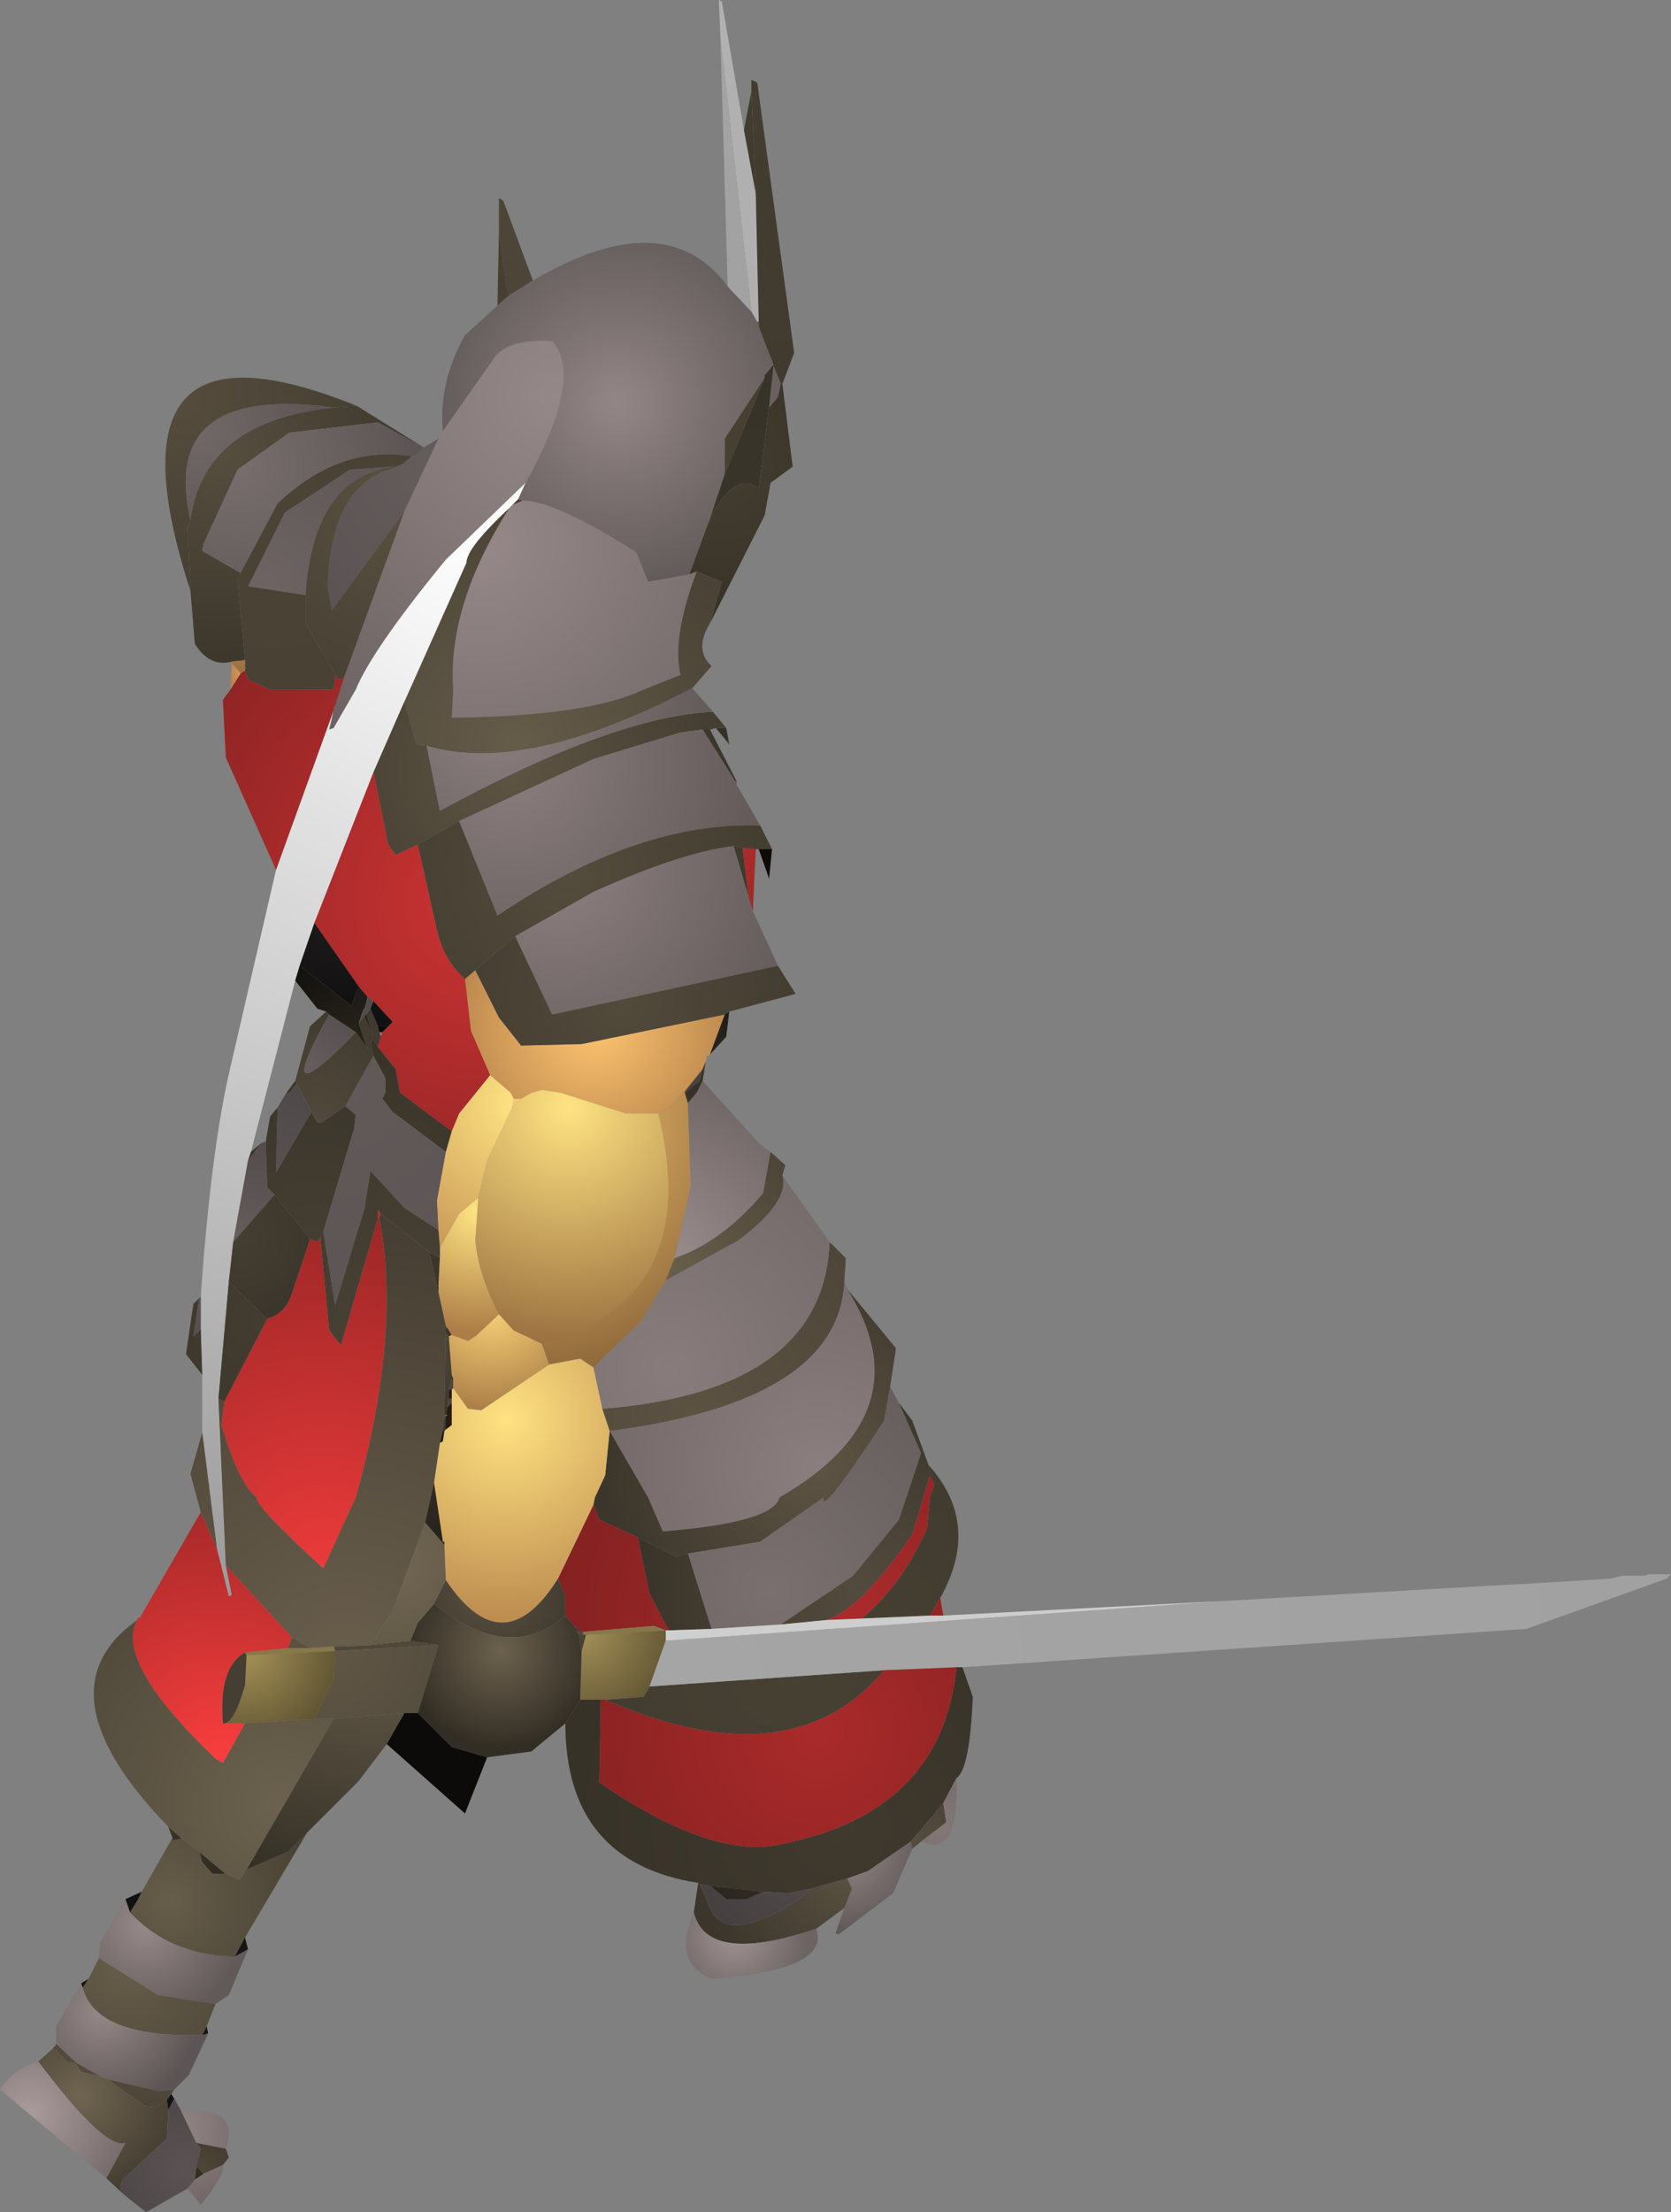 <?xml version="1.0" encoding="UTF-8" standalone="no"?>
<svg xmlns:ffdec="https://www.free-decompiler.com/flash" xmlns:xlink="http://www.w3.org/1999/xlink" ffdec:objectType="shape" height="74.9px" width="56.6px" xmlns="http://www.w3.org/2000/svg">
  <rect width="100%" height="100%" fill="#808080" stroke="none"/>
  <g transform="matrix(1.0, 0.0, 0.0, 1.0, 15.75, 63.5)">
    <path d="M8.65 -62.25 L8.6 -63.5 8.7 -63.45 9.45 -59.1 9.85 -56.95 9.95 -52.6 9.9 -52.6 9.7 -52.95 8.65 -62.25" fill="url(#gradient0)" fill-rule="evenodd" stroke="none"/>
    <path d="M9.95 -52.6 L9.85 -56.95 9.7 -60.4 9.7 -60.8 9.9 -60.7 11.15 -51.55 10.75 -50.5 10.7 -50.5 10.45 -51.1 10.45 -51.15 10.0 -52.3 9.95 -52.45 9.95 -52.55 9.95 -52.6" fill="url(#gradient1)" fill-rule="evenodd" stroke="none"/>
    <path d="M9.9 -52.6 L9.95 -52.6 9.95 -52.55 9.9 -52.6 M9.85 -56.95 L9.45 -59.1 9.7 -60.4 9.85 -56.95" fill="url(#gradient2)" fill-rule="evenodd" stroke="none"/>
    <path d="M1.15 -55.7 L1.15 -56.8 1.3 -56.7 2.3 -54.0 1.5 -53.5 1.4 -53.85 1.15 -55.7" fill="url(#gradient3)" fill-rule="evenodd" stroke="none"/>
    <path d="M1.1 -53.15 L1.15 -55.7 1.4 -53.85 1.5 -53.5 1.1 -53.15" fill="url(#gradient4)" fill-rule="evenodd" stroke="none"/>
    <path d="M9.7 -52.95 L9.9 -52.6 9.95 -52.55 9.95 -52.45 10.0 -52.3 10.45 -51.15 10.2 -50.85 10.15 -50.8 10.15 -50.7 8.8 -48.65 8.8 -47.45 8.3 -45.95 7.6 -44.05 6.2 -43.8 5.8 -44.8 Q3.05 -46.55 1.95 -46.55 L1.8 -46.6 2.05 -47.15 Q4.05 -50.75 2.95 -51.95 1.35 -52.05 0.9 -51.25 L-0.75 -48.9 Q-0.9 -50.55 0.0 -52.15 L1.1 -53.15 1.5 -53.5 2.3 -54.0 Q6.8 -56.65 8.9 -53.8 L9.7 -52.95 M10.7 -50.5 L10.6 -50.05 10.3 -49.7 10.45 -51.1 10.7 -50.5" fill="url(#gradient5)" fill-rule="evenodd" stroke="none"/>
    <path d="M-0.9 -48.65 L-0.75 -48.9 0.9 -51.25 Q1.35 -52.05 2.95 -51.95 4.05 -50.75 2.05 -47.15 L-0.65 -44.55 Q-3.15 -41.5 -3.7 -40.15 L-4.45 -38.85 -4.6 -38.8 -4.45 -39.45 -4.45 -39.55 -4.4 -39.6 -4.1 -40.55 -2.05 -46.2 -0.9 -48.65" fill="url(#gradient6)" fill-rule="evenodd" stroke="none"/>
    <path d="M8.65 -62.25 L9.7 -52.95 8.9 -53.8 8.65 -62.25" fill="url(#gradient7)" fill-rule="evenodd" stroke="none"/>
    <path d="M8.3 -45.95 L8.8 -47.45 10.15 -50.7 10.15 -50.8 10.2 -50.85 10.45 -51.15 10.45 -51.1 10.3 -49.7 9.95 -46.95 Q9.15 -47.6 8.3 -45.95" fill="url(#gradient8)" fill-rule="evenodd" stroke="none"/>
    <path d="M10.75 -50.5 L11.1 -47.7 10.35 -47.15 10.15 -46.05 8.3 -42.4 8.7 -43.8 7.85 -44.15 7.6 -44.05 8.3 -45.95 Q9.15 -47.6 9.95 -46.95 L10.3 -49.7 10.6 -50.05 10.7 -50.5 10.75 -50.5" fill="url(#gradient9)" fill-rule="evenodd" stroke="none"/>
    <path d="M8.8 -47.45 L8.8 -48.65 10.15 -50.7 8.8 -47.45" fill="url(#gradient10)" fill-rule="evenodd" stroke="none"/>
    <path d="M1.95 -46.55 Q3.05 -46.55 5.8 -44.8 L6.2 -43.8 7.6 -44.05 7.85 -44.15 Q7.0 -41.9 7.3 -40.65 L6.05 -40.15 Q4.15 -39.25 -0.45 -39.2 L-0.4 -40.15 Q-0.6 -43.0 1.5 -46.3 L1.6 -46.4 1.95 -46.55" fill="url(#gradient11)" fill-rule="evenodd" stroke="none"/>
    <path d="M8.3 -42.4 Q7.75 -41.5 8.35 -40.95 L7.7 -40.2 7.6 -40.15 Q2.0 -37.25 -1.3 -38.25 L-1.65 -38.3 -2.05 -39.75 0.05 -44.45 Q0.05 -44.95 1.5 -46.3 -0.6 -43.0 -0.4 -40.15 L-0.45 -39.2 Q4.15 -39.25 6.05 -40.15 L7.3 -40.65 Q7.0 -41.9 7.85 -44.15 L8.7 -43.8 8.3 -42.4 M1.8 -46.6 L1.95 -46.55 1.6 -46.4 1.8 -46.6" fill="url(#gradient12)" fill-rule="evenodd" stroke="none"/>
    <path d="M-8.9 -15.0 L-8.9 -16.95 -8.95 -18.5 -8.95 -19.6 Q-8.6 -24.6 -7.95 -27.35 L-6.4 -34.05 -4.45 -39.45 -4.6 -38.8 -4.45 -38.85 -3.7 -40.15 Q-3.15 -41.5 -0.65 -44.55 L2.05 -47.15 1.8 -46.6 1.6 -46.4 1.5 -46.3 Q0.05 -44.95 0.05 -44.45 L-2.05 -39.75 -3.1 -37.35 -5.1 -32.25 -5.6 -30.8 -5.75 -30.3 -7.25 -24.5 -7.35 -24.2 -7.85 -21.45 -8.0 -20.1 -8.35 -16.15 -8.1 -10.5 -7.9 -9.5 -8.0 -9.45 -8.4 -11.05 -8.9 -15.0" fill="url(#gradient13)" fill-rule="evenodd" stroke="none"/>
    <path d="M8.85 -38.85 L8.95 -38.3 8.5 -38.85 8.85 -38.85" fill="url(#gradient14)" fill-rule="evenodd" stroke="none"/>
    <path d="M8.4 -39.4 L8.85 -38.85 8.5 -38.85 8.3 -38.8 8.05 -38.8 7.3 -38.7 4.35 -37.8 -0.2 -35.7 -1.6 -34.9 -2.35 -34.55 -2.6 -34.9 -3.1 -37.35 -2.05 -39.75 -1.65 -38.3 -1.3 -38.25 -0.85 -36.05 Q5.05 -39.25 8.4 -39.4" fill="url(#gradient15)" fill-rule="evenodd" stroke="none"/>
    <path d="M8.3 -38.8 L9.2 -37.05 9.15 -37.05 8.05 -38.8 8.3 -38.8" fill="url(#gradient16)" fill-rule="evenodd" stroke="none"/>
    <path d="M7.7 -40.2 L8.4 -39.4 Q5.05 -39.25 -0.85 -36.05 L-1.3 -38.25 Q2.0 -37.25 7.6 -40.15 L7.7 -40.2" fill="url(#gradient17)" fill-rule="evenodd" stroke="none"/>
    <path d="M9.2 -37.0 L9.2 -36.9 9.25 -36.85 10.0 -35.55 Q5.85 -35.7 1.1 -32.5 L-0.2 -35.7 4.35 -37.8 7.3 -38.7 8.05 -38.8 9.15 -37.05 9.2 -37.0" fill="url(#gradient18)" fill-rule="evenodd" stroke="none"/>
    <path d="M9.2 -37.05 L9.2 -37.0 9.15 -37.05 9.2 -37.05 M9.85 -34.75 L9.75 -32.65 9.6 -33.15 9.4 -34.8 9.85 -34.75" fill="url(#gradient19)" fill-rule="evenodd" stroke="none"/>
    <path d="M10.0 -35.55 L10.4 -34.75 9.95 -34.75 9.85 -34.75 9.4 -34.8 9.1 -34.85 Q7.35 -34.65 4.35 -33.3 L1.7 -31.8 0.35 -30.65 0.0 -30.35 Q-0.7 -30.95 -0.95 -32.0 L-1.6 -34.9 -0.2 -35.7 1.1 -32.5 Q5.85 -35.7 10.0 -35.55" fill="url(#gradient20)" fill-rule="evenodd" stroke="none"/>
    <path d="M9.4 -34.8 L9.6 -33.15 9.1 -34.85 9.4 -34.8" fill="url(#gradient21)" fill-rule="evenodd" stroke="none"/>
    <path d="M9.75 -32.65 L10.6 -30.8 2.95 -29.15 1.7 -31.8 4.35 -33.3 Q7.35 -34.65 9.1 -34.85 L9.6 -33.15 9.75 -32.65" fill="url(#gradient22)" fill-rule="evenodd" stroke="none"/>
    <path d="M8.3 -27.8 L8.2 -27.75 8.15 -27.55 8.05 -27.3 7.45 -26.55 7.35 -26.5 7.0 -26.05 6.55 -25.8 5.45 -25.8 3.25 -26.5 2.6 -26.6 2.25 -26.5 1.9 -26.3 1.65 -26.3 1.55 -26.5 0.85 -27.1 0.2 -28.6 0.0 -30.35 0.35 -30.65 1.15 -29.05 1.9 -28.1 3.95 -28.15 8.8 -29.15 8.3 -27.8" fill="url(#gradient23)" fill-rule="evenodd" stroke="none"/>
    <path d="M10.6 -30.8 L11.2 -29.85 8.95 -29.25 8.8 -29.15 3.95 -28.15 1.9 -28.1 1.15 -29.05 0.35 -30.65 1.7 -31.8 2.95 -29.15 10.6 -30.8" fill="url(#gradient24)" fill-rule="evenodd" stroke="none"/>
    <path d="M1.65 -26.3 L1.9 -26.3 1.6 -26.0 1.65 -26.3 M6.55 -25.8 L7.0 -26.05 7.35 -26.5 7.45 -26.55 7.45 -26.5 7.55 -26.15 7.65 -23.35 7.1 -20.9 6.8 -20.15 5.95 -18.75 4.35 -17.2 3.9 -17.5 2.85 -17.3 2.6 -18.0 Q8.1 -19.5 6.55 -25.8" fill="url(#gradient25)" fill-rule="evenodd" stroke="none"/>
    <path d="M1.9 -26.3 L2.25 -26.5 2.6 -26.6 3.25 -26.5 5.45 -25.8 6.55 -25.8 Q8.1 -19.5 2.6 -18.0 2.1 -18.25 1.65 -18.45 L1.15 -19.0 Q0.45 -20.35 0.35 -21.5 L0.45 -22.95 0.75 -24.2 1.6 -26.0 1.9 -26.3" fill="url(#gradient26)" fill-rule="evenodd" stroke="none"/>
    <path d="M0.85 -27.1 L1.55 -26.5 1.65 -26.3 1.6 -26.0 0.75 -24.2 0.45 -22.95 -0.2 -22.4 -0.85 -21.25 -0.9 -21.85 -0.95 -22.85 -0.65 -24.5 -0.45 -25.2 -0.2 -25.8 0.85 -27.1" fill="url(#gradient27)" fill-rule="evenodd" stroke="none"/>
    <path d="M-6.4 -34.05 L-8.1 -37.85 -8.2 -39.8 -7.95 -40.15 -7.6 -40.7 -7.45 -40.8 -7.35 -40.5 -6.6 -40.15 -4.45 -40.15 -4.4 -40.65 -4.3 -40.5 -4.1 -40.55 -4.4 -39.6 -4.45 -39.55 -4.45 -39.45 -6.4 -34.05 M0.0 -30.35 L0.2 -28.6 0.85 -27.1 -0.2 -25.8 -0.45 -25.2 -2.2 -26.5 -2.35 -27.3 -2.95 -28.05 -2.85 -28.4 -2.8 -28.55 -2.6 -28.75 -2.45 -28.9 -3.1 -29.6 -3.3 -29.75 -3.6 -30.1 -5.1 -32.25 -3.1 -37.35 -2.6 -34.9 -2.35 -34.55 -1.6 -34.9 -0.95 -32.0 Q-0.7 -30.95 0.0 -30.35" fill="url(#gradient28)" fill-rule="evenodd" stroke="none"/>
    <path d="M8.95 -29.25 L8.85 -28.4 8.3 -27.8 8.8 -29.15 8.95 -29.25" fill="url(#gradient29)" fill-rule="evenodd" stroke="none"/>
    <path d="M7.45 -26.55 L8.05 -27.3 7.95 -26.9 7.45 -26.5 7.45 -26.55" fill="url(#gradient30)" fill-rule="evenodd" stroke="none"/>
    <path d="M8.15 -27.55 L8.05 -26.9 7.85 -26.5 7.55 -26.15 7.45 -26.5 7.95 -26.9 8.05 -27.3 8.15 -27.55" fill="url(#gradient31)" fill-rule="evenodd" stroke="none"/>
    <path d="M8.05 -26.9 L10.0 -24.75 10.2 -24.6 10.35 -24.5 10.1 -23.1 Q8.7 -21.45 7.1 -20.9 L7.65 -23.35 7.55 -26.15 7.85 -26.5 8.05 -26.9" fill="url(#gradient32)" fill-rule="evenodd" stroke="none"/>
    <path d="M10.4 -34.75 L10.3 -33.75 9.95 -34.75 10.4 -34.75" fill="url(#gradient33)" fill-rule="evenodd" stroke="none"/>
    <path d="M12.35 -21.45 L12.9 -20.9 12.85 -20.1 Q12.65 -16.05 4.9 -15.05 L4.65 -15.8 Q12.15 -16.4 12.35 -21.45" fill="url(#gradient34)" fill-rule="evenodd" stroke="none"/>
    <path d="M10.75 -23.7 L12.35 -21.45 Q12.15 -16.4 4.65 -15.8 L4.35 -17.2 5.95 -18.75 6.8 -20.15 9.25 -21.5 Q11.0 -22.8 10.75 -23.7" fill="url(#gradient35)" fill-rule="evenodd" stroke="none"/>
    <path d="M10.35 -24.5 L10.85 -24.05 10.75 -23.7 Q11.0 -22.8 9.25 -21.5 L6.8 -20.15 7.1 -20.9 Q8.7 -21.45 10.1 -23.1 L10.35 -24.5" fill="url(#gradient36)" fill-rule="evenodd" stroke="none"/>
    <path d="M12.85 -20.1 L12.95 -19.85 Q15.6 -15.65 10.65 -12.8 10.45 -11.95 6.7 -11.65 L6.2 -12.8 4.9 -15.05 Q12.65 -16.05 12.85 -20.1" fill="url(#gradient37)" fill-rule="evenodd" stroke="none"/>
    <path d="M12.95 -19.85 L14.6 -17.85 14.4 -16.55 14.2 -15.4 Q12.0 -12.05 12.15 -12.8 L10.0 -11.3 7.55 -10.9 7.15 -10.8 5.85 -11.45 4.55 -12.05 4.35 -12.55 4.4 -12.8 4.75 -13.55 4.9 -15.05 6.2 -12.8 6.7 -11.65 Q10.45 -11.95 10.65 -12.8 15.6 -15.65 12.95 -19.85" fill="url(#gradient38)" fill-rule="evenodd" stroke="none"/>
    <path d="M14.4 -16.55 L14.7 -16.0 15.45 -14.3 14.7 -12.05 13.15 -10.15 10.7 -8.5 8.35 -8.35 7.55 -10.9 10.0 -11.3 12.15 -12.8 Q12.0 -12.05 14.2 -15.4 L14.4 -16.55" fill="url(#gradient39)" fill-rule="evenodd" stroke="none"/>
    <path d="M14.7 -16.0 L15.15 -15.4 15.7 -13.9 15.75 -13.55 15.15 -11.55 Q13.45 -9.05 12.25 -8.65 L10.7 -8.5 13.15 -10.15 14.7 -12.05 15.45 -14.3 14.7 -16.0 M5.85 -11.45 L7.15 -10.8 7.55 -10.9 8.35 -8.35 6.9 -8.3 6.25 -9.55 5.85 -11.45" fill="url(#gradient40)" fill-rule="evenodd" stroke="none"/>
    <path d="M15.75 -13.55 L15.9 -13.25 15.75 -12.8 15.65 -11.75 Q14.85 -9.9 13.45 -8.7 L12.25 -8.65 Q13.45 -9.05 15.15 -11.55 L15.75 -13.55 M4.35 -12.55 L4.55 -12.05 5.85 -11.45 6.25 -9.55 6.9 -8.3 6.8 -8.3 6.4 -8.45 4.0 -8.25 3.95 -8.25 3.7 -8.45 3.4 -8.8 3.4 -9.5 3.15 -10.05 4.35 -12.55" fill="url(#gradient41)" fill-rule="evenodd" stroke="none"/>
    <path d="M15.7 -13.9 Q17.5 -11.9 16.1 -9.4 L15.75 -8.8 13.45 -8.7 Q14.85 -9.9 15.65 -11.75 L15.75 -12.8 15.9 -13.25 15.75 -13.55 15.7 -13.9 M3.7 -8.45 L3.95 -8.25 3.8 -8.25 3.7 -8.45 M4.75 -5.95 L6.05 -6.05 6.25 -6.4 14.2 -6.95 Q11.05 -3.2 4.75 -5.95 M-1.2 -21.1 L-0.85 -20.9 -0.9 -19.95 -0.95 -19.95 -1.2 -21.1 M-0.6 -18.55 L-0.45 -18.3 -0.55 -18.25 -0.65 -18.35 -0.65 -18.55 -0.6 -18.55" fill="url(#gradient42)" fill-rule="evenodd" stroke="none"/>
    <path d="M0.45 -22.95 L0.35 -21.5 Q0.45 -20.35 1.15 -19.0 L0.35 -18.25 0.1 -18.1 -0.45 -18.3 -0.6 -18.55 -0.65 -18.6 -0.9 -19.75 -0.9 -19.95 -0.85 -20.9 -0.85 -21.25 -0.2 -22.4 0.45 -22.95" fill="url(#gradient43)" fill-rule="evenodd" stroke="none"/>
    <path d="M1.15 -19.0 L1.65 -18.45 Q2.1 -18.25 2.6 -18.0 L2.85 -17.3 0.55 -15.75 0.1 -15.8 -0.4 -16.5 -0.4 -16.8 -0.45 -16.95 -0.55 -18.25 -0.45 -18.3 0.1 -18.1 0.35 -18.25 1.15 -19.0" fill="url(#gradient44)" fill-rule="evenodd" stroke="none"/>
    <path d="M4.9 -15.05 L4.75 -13.55 4.4 -12.8 4.35 -12.55 3.15 -10.05 Q1.3 -7.1 -0.65 -10.0 L-0.7 -11.2 -0.7 -11.3 -0.75 -11.3 -1.05 -13.3 -0.85 -14.65 -0.75 -14.7 -0.7 -15.05 -0.65 -15.1 -0.45 -15.25 -0.45 -16.0 -0.45 -16.15 -0.45 -16.45 -0.4 -16.5 0.1 -15.8 0.55 -15.75 2.85 -17.3 3.9 -17.5 4.35 -17.2 4.65 -15.8 4.9 -15.05 M-0.65 -15.55 L-0.65 -15.6 -0.6 -15.6 -0.65 -15.55" fill="url(#gradient45)" fill-rule="evenodd" stroke="none"/>
    <path d="M6.8 -8.3 L6.8 -7.95 6.25 -6.4 6.05 -6.05 4.75 -5.95 4.6 -5.95 3.9 -5.95 3.95 -7.6 4.1 -8.15 6.8 -8.3" fill="url(#gradient46)" fill-rule="evenodd" stroke="none"/>
    <path d="M25.8 -9.3 L35.4 -9.85 35.5 -9.85 38.8 -10.05 39.2 -10.15 39.95 -10.15 40.1 -10.2 40.85 -10.2 40.7 -10.05 35.95 -8.35 16.85 -7.05 16.65 -7.05 14.2 -6.95 6.25 -6.4 6.8 -7.95 25.8 -9.3" fill="url(#gradient47)" fill-rule="evenodd" stroke="none"/>
    <path d="M16.2 -8.8 L25.8 -9.3 6.8 -7.95 6.8 -8.3 6.9 -8.3 8.35 -8.35 10.7 -8.5 12.25 -8.65 13.45 -8.7 15.75 -8.8 16.2 -8.8" fill="url(#gradient48)" fill-rule="evenodd" stroke="none"/>
    <path d="M4.0 -8.25 L6.4 -8.45 6.8 -8.3 4.1 -8.15 4.0 -8.15 4.0 -8.25" fill="url(#gradient49)" fill-rule="evenodd" stroke="none"/>
    <path d="M-0.65 -10.0 Q1.3 -7.1 3.15 -10.05 L3.4 -9.5 3.4 -8.8 Q1.5 -7.15 -1.05 -9.2 L-0.65 -10.0" fill="url(#gradient50)" fill-rule="evenodd" stroke="none"/>
    <path d="M3.95 -8.25 L4.0 -8.25 4.0 -8.15 3.85 -8.15 3.8 -8.25 3.95 -8.25 M-4.45 -7.75 L-3.2 -7.8 -1.85 -7.95 -0.9 -7.8 -4.4 -7.6 -4.45 -7.75" fill="url(#gradient51)" fill-rule="evenodd" stroke="none"/>
    <path d="M4.0 -8.15 L4.1 -8.15 3.95 -7.6 3.85 -8.15 4.0 -8.15 M-5.1 -5.3 L-4.45 -6.65 -4.4 -7.6 -0.9 -7.8 -1.6 -5.5 -2.05 -5.5 -4.45 -5.3 -5.1 -5.3" fill="url(#gradient52)" fill-rule="evenodd" stroke="none"/>
    <path d="M3.4 -5.15 L2.25 -4.2 0.75 -4.0 -0.45 -4.35 -1.6 -5.5 -0.9 -7.8 -1.85 -7.95 -1.6 -8.55 -1.05 -9.2 Q1.5 -7.15 3.4 -8.8 L3.7 -8.45 3.8 -8.25 3.85 -8.15 3.95 -7.6 3.9 -5.95 3.4 -5.15" fill="url(#gradient53)" fill-rule="evenodd" stroke="none"/>
    <path d="M16.85 -7.05 L17.2 -6.05 Q17.1 -3.6 16.65 -3.3 L16.2 -2.45 15.1 -1.15 13.65 -0.15 12.95 0.1 11.7 0.45 10.95 0.6 10.1 0.55 8.3 0.35 7.95 0.3 7.9 0.25 Q3.4 -0.45 3.4 -5.15 L3.9 -5.95 4.6 -5.95 4.55 -3.15 Q8.35 -0.55 10.65 -1.05 16.15 -2.1 16.65 -7.05 L16.85 -7.05" fill="url(#gradient54)" fill-rule="evenodd" stroke="none"/>
    <path d="M16.1 -9.4 L16.2 -8.8 15.75 -8.8 16.1 -9.4 M4.6 -5.95 L4.75 -5.95 Q11.05 -3.2 14.2 -6.95 L16.65 -7.05 Q16.15 -2.1 10.65 -1.05 8.35 -0.55 4.55 -3.15 L4.6 -5.95" fill="url(#gradient55)" fill-rule="evenodd" stroke="none"/>
    <path d="M15.15 -0.9 L14.5 0.6 12.65 2.0 12.55 1.95 12.85 1.1 12.95 0.85 13.1 0.45 12.95 0.1 13.65 -0.15 15.1 -1.15 15.15 -0.9" fill="url(#gradient56)" fill-rule="evenodd" stroke="none"/>
    <path d="M15.45 -1.15 L15.15 -0.9 15.1 -1.15 16.2 -2.45 16.3 -1.8 15.45 -1.15 M12.85 1.1 L11.9 1.8 Q8.2 3.05 7.75 1.25 L7.9 0.25 7.95 0.3 8.2 0.85 Q8.65 2.5 11.25 0.85 L11.7 0.45 12.95 0.1 13.1 0.45 12.95 0.85 12.85 1.1" fill="url(#gradient57)" fill-rule="evenodd" stroke="none"/>
    <path d="M16.65 -3.3 Q16.75 -0.55 15.45 -1.15 L16.3 -1.8 16.2 -2.45 16.65 -3.3" fill="url(#gradient58)" fill-rule="evenodd" stroke="none"/>
    <path d="M11.7 0.45 L11.25 0.85 Q8.65 2.5 8.2 0.85 L7.95 0.3 8.3 0.35 8.85 0.8 9.55 0.8 10.1 0.55 10.95 0.6 11.7 0.45" fill="url(#gradient59)" fill-rule="evenodd" stroke="none"/>
    <path d="M10.1 0.55 L9.55 0.8 8.85 0.8 8.3 0.35 10.1 0.55" fill="url(#gradient60)" fill-rule="evenodd" stroke="none"/>
    <path d="M11.9 1.8 Q12.4 3.2 8.35 3.5 7.0 2.95 7.75 1.25 8.2 3.05 11.9 1.8" fill="url(#gradient61)" fill-rule="evenodd" stroke="none"/>
    <path d="M-9.3 -43.5 Q-12.5 -53.35 -3.65 -49.75 L-4.45 -49.7 Q-10.35 -50.5 -9.3 -45.9 L-9.4 -45.65 -9.3 -43.5" fill="url(#gradient62)" fill-rule="evenodd" stroke="none"/>
    <path d="M-7.9 -41.1 Q-8.65 -40.9 -9.15 -41.7 L-9.3 -43.5 -9.4 -45.65 -9.3 -45.9 Q-8.85 -49.25 -4.45 -49.7 L-3.65 -49.75 -1.4 -48.35 -2.95 -49.2 -5.95 -48.85 -7.7 -47.6 -8.85 -45.1 -8.9 -44.85 -7.6 -44.1 -7.7 -43.85 -7.45 -41.15 -7.9 -41.1" fill="url(#gradient63)" fill-rule="evenodd" stroke="none"/>
    <path d="M-1.4 -48.35 L-1.7 -48.05 -1.8 -48.05 Q-4.25 -48.45 -6.35 -46.45 L-7.6 -44.1 -8.9 -44.85 -8.85 -45.1 -7.7 -47.6 -5.95 -48.85 -2.95 -49.2 -1.4 -48.35" fill="url(#gradient64)" fill-rule="evenodd" stroke="none"/>
    <path d="M-1.4 -48.35 L-0.9 -48.65 -2.05 -46.2 -4.5 -42.85 -4.65 -43.6 Q-4.55 -47.3 -2.15 -47.7 L-2.1 -47.8 -1.8 -48.05 -1.7 -48.05 -1.4 -48.35" fill="url(#gradient65)" fill-rule="evenodd" stroke="none"/>
    <path d="M-2.1 -47.8 L-2.15 -47.7 -2.35 -47.7 -2.1 -47.8 M-5.4 -43.35 L-7.35 -43.65 -6.1 -46.15 -3.9 -47.6 -2.45 -47.7 Q-5.15 -47.3 -5.4 -43.35" fill="url(#gradient66)" fill-rule="evenodd" stroke="none"/>
    <path d="M-2.15 -47.7 Q-4.55 -47.3 -4.65 -43.6 L-4.5 -42.85 -2.05 -46.2 -4.1 -40.55 -4.3 -40.5 -4.4 -40.65 -5.4 -42.4 -5.4 -43.35 Q-5.15 -47.3 -2.45 -47.7 L-2.35 -47.7 -2.15 -47.7" fill="url(#gradient67)" fill-rule="evenodd" stroke="none"/>
    <path d="M-7.6 -44.1 L-6.35 -46.45 Q-4.25 -48.45 -1.8 -48.05 L-2.1 -47.8 -2.35 -47.7 -2.45 -47.7 -3.9 -47.6 -6.1 -46.15 -7.35 -43.65 -5.4 -43.35 -5.4 -42.4 -4.4 -40.65 -4.45 -40.15 -6.6 -40.15 -7.35 -40.5 -7.45 -40.8 -7.45 -41.15 -7.7 -43.85 -7.6 -44.1" fill="url(#gradient68)" fill-rule="evenodd" stroke="none"/>
    <path d="M-7.9 -41.05 L-7.9 -41.1 -7.45 -41.15 -7.45 -40.8 -7.6 -40.7 -7.9 -41.05" fill="url(#gradient69)" fill-rule="evenodd" stroke="none"/>
    <path d="M-7.95 -40.15 L-7.9 -41.05 -7.6 -40.7 -7.95 -40.15" fill="url(#gradient70)" fill-rule="evenodd" stroke="none"/>
    <path d="M-3.6 -30.1 L-3.3 -29.75 -3.4 -29.35 -3.45 -29.3 -3.6 -28.85 -3.3 -28.0 -3.7 -28.55 -4.6 -29.15 -4.7 -29.25 -5.0 -29.35 -5.75 -30.3 -5.6 -30.8 -3.85 -29.45 -3.6 -30.1" fill="url(#gradient71)" fill-rule="evenodd" stroke="none"/>
    <path d="M-6.05 -26.5 L-5.95 -26.5 -5.7 -26.8 -5.2 -25.85 -6.4 -23.8 -6.35 -26.0 -6.05 -26.5" fill="url(#gradient72)" fill-rule="evenodd" stroke="none"/>
    <path d="M-5.75 -26.9 L-5.7 -26.8 -5.95 -26.5 -6.05 -26.5 -5.75 -26.9 M-5.2 -25.85 L-5.0 -25.5 -4.85 -25.5 -4.05 -26.05 -3.7 -25.75 -3.75 -25.3 -4.8 -21.8 -4.9 -21.6 -5.0 -21.45 -5.25 -21.55 -6.45 -23.05 -6.7 -23.3 -6.75 -24.85 -6.6 -25.7 -6.35 -26.0 -6.4 -23.8 -5.2 -25.85" fill="url(#gradient73)" fill-rule="evenodd" stroke="none"/>
    <path d="M-2.85 -28.4 L-2.95 -28.05 -3.1 -28.3 -3.2 -28.25 -3.1 -27.75 -4.05 -26.05 -4.85 -25.5 -5.0 -25.5 -5.2 -25.85 -5.7 -26.8 -5.75 -26.9 -5.25 -28.75 -4.7 -29.25 -4.6 -29.15 Q-6.65 -25.5 -3.7 -28.55 L-3.3 -28.0 -3.6 -28.85 -3.4 -29.1 -3.1 -28.4 -3.35 -29.15 -3.2 -29.35 -2.95 -28.75 -2.9 -28.55 -2.85 -28.4" fill="url(#gradient74)" fill-rule="evenodd" stroke="none"/>
    <path d="M-6.9 -24.8 L-6.75 -24.85 -6.7 -23.3 -6.45 -23.05 -7.85 -21.45 -7.35 -24.2 -6.9 -24.8" fill="url(#gradient75)" fill-rule="evenodd" stroke="none"/>
    <path d="M-2.85 -22.4 L-2.9 -22.25 -2.95 -22.25 -2.95 -22.55 -2.85 -22.4" fill="url(#gradient76)" fill-rule="evenodd" stroke="none"/>
    <path d="M-3.3 -29.75 L-3.1 -29.6 -3.2 -29.35 -3.35 -29.15 -3.4 -29.1 -3.6 -28.85 -3.45 -29.3 -3.4 -29.35 -3.3 -29.75 M-3.7 -28.55 Q-6.65 -25.5 -4.6 -29.15 L-3.7 -28.55" fill="url(#gradient77)" fill-rule="evenodd" stroke="none"/>
    <path d="M-3.1 -29.6 L-2.45 -28.9 -2.6 -28.75 -2.95 -28.75 -3.2 -29.35 -3.1 -29.6" fill="url(#gradient78)" fill-rule="evenodd" stroke="none"/>
    <path d="M-2.6 -28.75 L-2.8 -28.55 -2.9 -28.55 -2.95 -28.75 -2.6 -28.75" fill="url(#gradient79)" fill-rule="evenodd" stroke="none"/>
    <path d="M-3.4 -29.1 L-3.35 -29.15 -3.1 -28.4 -3.4 -29.1" fill="url(#gradient80)" fill-rule="evenodd" stroke="none"/>
    <path d="M-2.95 -28.05 L-2.35 -27.3 -2.2 -26.5 -0.45 -25.2 -0.65 -24.5 -2.45 -25.85 -2.8 -26.3 -2.7 -26.5 -2.7 -27.0 -3.1 -27.75 -3.2 -28.25 -3.1 -28.3 -2.95 -28.05" fill="url(#gradient81)" fill-rule="evenodd" stroke="none"/>
    <path d="M-5.1 -32.25 L-3.6 -30.1 -3.85 -29.45 -5.6 -30.8 -5.1 -32.25" fill="url(#gradient82)" fill-rule="evenodd" stroke="none"/>
    <path d="M-4.05 -26.05 L-3.1 -27.75 -2.7 -27.0 -2.7 -26.5 -2.8 -26.3 -2.45 -25.85 -0.65 -24.5 -0.95 -22.85 -0.9 -21.85 -2.05 -22.6 -3.2 -23.85 -3.4 -22.6 -4.4 -19.3 -4.8 -21.8 -3.75 -25.3 -3.7 -25.75 -4.05 -26.05" fill="url(#gradient83)" fill-rule="evenodd" stroke="none"/>
    <path d="M-0.4 -16.5 L-0.45 -16.45 -0.55 -16.45 -0.45 -16.8 -0.4 -16.8 -0.4 -16.5 M-0.45 -16.15 L-0.45 -16.0 -0.6 -15.85 -0.55 -16.15 -0.45 -16.15 M-4.8 -21.8 L-4.4 -19.3 -3.4 -22.6 -3.2 -23.85 -2.05 -22.6 -0.9 -21.85 -0.85 -21.25 -0.85 -20.9 -1.2 -21.1 -2.85 -22.4 -2.95 -22.55 -2.95 -22.25 -4.2 -17.95 -4.6 -18.45 -4.9 -21.6 -4.8 -21.8 M-0.7 -15.6 L-0.65 -15.6 -0.65 -15.55 -0.65 -15.5 -0.7 -15.5 -0.7 -15.6" fill="url(#gradient84)" fill-rule="evenodd" stroke="none"/>
    <path d="M-8.95 -12.3 L-9.3 -13.6 -8.9 -15.0 -8.4 -11.05 -8.95 -12.3 M-0.85 -14.65 L-1.05 -13.3 -1.35 -11.95 -2.45 -8.95 -3.2 -7.8 -4.45 -7.75 -5.25 -7.7 -5.85 -8.05 -8.1 -10.5 -8.35 -16.15 -8.15 -16.05 -8.25 -15.25 Q-7.65 -13.25 -7.05 -12.8 -7.15 -12.55 -4.8 -10.4 L-3.7 -12.8 Q-2.15 -18.35 -2.9 -22.25 L-2.85 -22.4 -1.2 -21.1 -0.95 -19.95 -0.9 -19.75 -0.65 -18.6 -0.65 -18.55 -0.65 -18.35 -0.7 -15.6 -0.7 -15.5 -0.75 -15.05 -0.85 -14.65" fill="url(#gradient85)" fill-rule="evenodd" stroke="none"/>
    <path d="M-2.9 -22.25 Q-2.15 -18.35 -3.7 -12.8 L-4.8 -10.4 Q-7.15 -12.55 -7.05 -12.8 -7.65 -13.25 -8.25 -15.25 L-8.15 -16.05 -6.7 -18.85 Q-6.05 -19.05 -5.85 -19.75 L-5.25 -21.55 -5.0 -21.45 -4.9 -21.6 -4.6 -18.45 -4.2 -17.95 -2.95 -22.25 -2.9 -22.25" fill="url(#gradient86)" fill-rule="evenodd" stroke="none"/>
    <path d="M-0.9 -19.75 L-0.95 -19.95 -0.9 -19.95 -0.9 -19.75 M-0.65 -18.6 L-0.6 -18.55 -0.65 -18.55 -0.65 -18.6" fill="url(#gradient87)" fill-rule="evenodd" stroke="none"/>
    <path d="M-6.9 -24.8 L-7.35 -24.2 -7.25 -24.5 -6.9 -24.8 M-7.85 -21.45 L-6.45 -23.05 -5.25 -21.55 -5.85 -19.75 Q-6.05 -19.05 -6.7 -18.85 L-8.0 -20.1 -7.85 -21.45" fill="url(#gradient88)" fill-rule="evenodd" stroke="none"/>
    <path d="M-8.9 -16.95 L-9.45 -17.65 -9.2 -19.35 -9.0 -19.55 -9.2 -18.25 -8.95 -18.5 -8.9 -16.95 M-8.15 -16.05 L-8.35 -16.15 -8.0 -20.1 -6.7 -18.85 -8.15 -16.05" fill="url(#gradient89)" fill-rule="evenodd" stroke="none"/>
    <path d="M-9.0 -19.55 L-8.95 -19.6 -8.95 -18.5 -9.2 -18.25 -9.0 -19.55" fill="url(#gradient90)" fill-rule="evenodd" stroke="none"/>
    <path d="M-0.65 -15.1 L-0.7 -15.05 -0.75 -15.05 -0.7 -15.5 -0.65 -15.5 -0.65 -15.1 M-1.05 -13.3 L-0.75 -11.3 -0.75 -11.25 -1.35 -11.95 -1.05 -13.3 M-0.55 -18.25 L-0.45 -16.95 -0.45 -16.8 -0.55 -16.45 -0.55 -16.15 -0.6 -15.85 -0.65 -15.6 -0.7 -15.6 -0.65 -18.35 -0.55 -18.25" fill="url(#gradient91)" fill-rule="evenodd" stroke="none"/>
    <path d="M-0.45 -16.45 L-0.45 -16.15 -0.55 -16.15 -0.55 -16.45 -0.45 -16.45 M-0.45 -16.0 L-0.45 -15.25 -0.65 -15.1 -0.65 -15.5 -0.65 -15.55 -0.6 -15.6 -0.65 -15.6 -0.6 -15.85 -0.45 -16.0 M-0.7 -15.05 L-0.75 -14.7 -0.85 -14.65 -0.75 -15.05 -0.7 -15.05" fill="url(#gradient92)" fill-rule="evenodd" stroke="none"/>
    <path d="M-0.45 -16.95 L-0.4 -16.8 -0.45 -16.8 -0.45 -16.95" fill="url(#gradient93)" fill-rule="evenodd" stroke="none"/>
    <path d="M-11.1 -8.65 L-11.1 -8.7 -11.0 -8.75 -8.95 -12.3 -8.4 -11.05 -8.0 -9.45 -7.9 -9.5 -8.1 -10.5 -5.85 -8.05 -6.0 -7.7 -7.45 -7.55 Q-8.35 -7.05 -8.2 -5.15 L-8.15 -5.15 -7.45 -5.15 -8.2 -3.8 -8.45 -3.95 Q-11.9 -7.25 -11.1 -8.65" fill="url(#gradient94)" fill-rule="evenodd" stroke="none"/>
    <path d="M-0.75 -11.3 L-0.7 -11.3 -0.7 -11.2 -0.75 -11.25 -0.75 -11.3" fill="url(#gradient95)" fill-rule="evenodd" stroke="none"/>
    <path d="M-2.65 -4.45 L-3.6 -3.2 -5.35 -1.45 -6.0 -0.8 -7.4 -0.2 -4.45 -5.3 -2.05 -5.5 -2.65 -4.45 M-0.7 -11.2 L-0.65 -10.0 -1.05 -9.2 -1.6 -8.55 -1.85 -7.95 -3.2 -7.8 -2.45 -8.95 -1.35 -11.95 -0.75 -11.25 -0.7 -11.2 M-8.1 -0.05 L-8.55 -0.05 -8.9 -0.45 -9.0 -0.8 -8.1 -0.05" fill="url(#gradient96)" fill-rule="evenodd" stroke="none"/>
    <path d="M-5.25 -7.7 L-4.45 -7.75 -4.4 -7.6 -7.4 -7.45 -7.45 -7.55 -6.0 -7.7 -5.25 -7.7" fill="url(#gradient97)" fill-rule="evenodd" stroke="none"/>
    <path d="M-4.4 -7.6 L-4.45 -6.65 -5.1 -5.3 -7.45 -5.15 -8.15 -5.15 Q-7.8 -5.2 -7.45 -6.45 L-7.4 -7.45 -4.4 -7.6" fill="url(#gradient98)" fill-rule="evenodd" stroke="none"/>
    <path d="M-7.4 -7.45 L-7.45 -6.45 Q-7.8 -5.2 -8.15 -5.15 L-8.2 -5.15 Q-8.35 -7.05 -7.45 -7.55 L-7.4 -7.45" fill="url(#gradient99)" fill-rule="evenodd" stroke="none"/>
    <path d="M-10.05 -1.65 Q-14.5 -6.25 -11.1 -8.65 -11.9 -7.25 -8.45 -3.95 L-8.2 -3.8 -7.45 -5.15 -5.1 -5.3 -4.45 -5.3 -7.4 -0.2 -7.65 0.15 -8.1 -0.05 -9.0 -0.8 -9.6 -1.25 -10.05 -1.65 M-5.85 -8.05 L-5.25 -7.7 -6.0 -7.7 -5.85 -8.05" fill="url(#gradient100)" fill-rule="evenodd" stroke="none"/>
    <path d="M-9.95 -1.2 L-9.9 -1.25 -9.9 -1.2 -9.95 -1.2" fill="url(#gradient101)" fill-rule="evenodd" stroke="none"/>
    <path d="M-5.35 -1.45 L-7.45 2.1 -7.8 2.75 Q-10.0 2.7 -11.35 1.25 L-11.1 0.85 -10.95 0.55 -9.95 -1.2 -9.9 -1.2 -9.6 -1.25 -9.0 -0.8 -8.9 -0.45 -8.55 -0.05 -8.1 -0.05 -7.65 0.15 -7.4 -0.2 -6.0 -0.8 -5.35 -1.45" fill="url(#gradient102)" fill-rule="evenodd" stroke="none"/>
    <path d="M-9.9 -1.25 L-10.05 -1.65 -9.6 -1.25 -9.9 -1.2 -9.9 -1.25" fill="url(#gradient103)" fill-rule="evenodd" stroke="none"/>
    <path d="M0.75 -4.0 L0.0 -2.1 -2.65 -4.45 -2.05 -5.5 -1.6 -5.5 -0.45 -4.35 0.75 -4.0" fill="url(#gradient104)" fill-rule="evenodd" stroke="none"/>
    <path d="M-9.3 -45.9 Q-10.35 -50.5 -4.45 -49.7 -8.85 -49.25 -9.3 -45.9" fill="url(#gradient105)" fill-rule="evenodd" stroke="none"/>
    <path d="M-7.45 2.1 L-7.35 2.5 -7.8 2.75 -7.45 2.1 M-11.5 0.8 L-10.95 0.55 -11.1 0.85 -11.35 1.25 -11.5 0.8" fill="url(#gradient106)" fill-rule="evenodd" stroke="none"/>
    <path d="M-8.75 5.1 L-8.7 5.35 -8.9 5.4 -8.75 5.1 M-13.0 3.65 L-12.75 3.5 -12.95 3.8 -13.0 3.65" fill="url(#gradient107)" fill-rule="evenodd" stroke="none"/>
    <path d="M-7.35 2.5 L-8.0 4.05 -8.45 4.35 -10.4 4.05 -12.4 2.8 -12.35 2.25 -11.5 0.8 -11.35 1.25 Q-10.0 2.7 -7.8 2.75 L-7.35 2.5" fill="url(#gradient108)" fill-rule="evenodd" stroke="none"/>
    <path d="M-8.45 4.35 L-8.75 5.1 -8.9 5.4 Q-12.5 5.5 -12.95 3.8 L-12.75 3.5 -12.4 2.8 -10.4 4.05 -8.45 4.35 M-9.85 7.25 L-9.95 7.4 -10.1 7.6 -10.45 7.85 -10.85 7.8 -12.1 6.9 -10.35 7.3 -9.85 7.25 M-13.9 5.8 L-13.85 5.7 -13.15 6.35 -12.35 6.8 -13.0 6.65 -13.2 6.35 -13.5 6.3 -13.9 5.85 -13.9 5.8" fill="url(#gradient109)" fill-rule="evenodd" stroke="none"/>
    <path d="M-8.7 5.35 L-9.35 6.75 -9.85 7.25 -10.35 7.3 -12.1 6.9 -12.35 6.8 -13.15 6.35 -13.85 5.7 -13.85 5.1 -13.0 3.65 -12.95 3.8 Q-12.5 5.5 -8.9 5.4 L-8.7 5.35" fill="url(#gradient110)" fill-rule="evenodd" stroke="none"/>
    <path d="M-9.95 7.4 L-9.85 7.55 -10.05 7.95 -10.1 7.6 -9.95 7.4" fill="url(#gradient111)" fill-rule="evenodd" stroke="none"/>
    <path d="M-11.5 10.85 L-12.15 10.25 -11.5 9.05 Q-12.2 9.3 -14.45 6.3 L-13.95 5.85 -13.9 5.85 -13.5 6.3 -13.2 6.35 -13.0 6.65 -12.35 6.8 -12.1 6.9 -10.85 7.8 -10.45 7.85 -10.1 7.6 -10.05 7.95 -10.1 8.9 -11.6 10.3 -11.7 10.6 -11.5 10.85 M-9.1 9.85 L-8.85 10.1 -9.15 10.3 -9.1 9.85" fill="url(#gradient112)" fill-rule="evenodd" stroke="none"/>
    <path d="M-9.85 7.55 L-9.6 8.0 -9.1 9.05 -8.95 9.25 -9.1 9.85 -9.15 10.3 -9.4 10.6 -10.8 11.4 -11.5 10.85 -11.7 10.6 -11.6 10.3 -10.1 8.9 -10.05 7.95 -9.85 7.55" fill="url(#gradient113)" fill-rule="evenodd" stroke="none"/>
    <path d="M-8.1 9.25 L-8.0 9.55 -8.2 9.8 -8.85 10.1 -9.1 9.85 -8.95 9.25 -9.1 9.05 -8.1 9.25" fill="url(#gradient114)" fill-rule="evenodd" stroke="none"/>
    <path d="M-9.6 8.0 Q-7.6 7.75 -8.1 9.25 L-9.1 9.05 -9.6 8.0 M-8.2 9.8 Q-8.1 10.1 -8.95 11.15 L-9.4 10.6 -9.15 10.3 -8.85 10.1 -8.2 9.8" fill="url(#gradient115)" fill-rule="evenodd" stroke="none"/>
    <path d="M-13.95 5.85 L-13.9 5.8 -13.9 5.85 -13.95 5.85" fill="url(#gradient116)" fill-rule="evenodd" stroke="none"/>
    <path d="M-12.15 10.25 L-15.75 7.25 Q-15.3 6.55 -14.45 6.3 -12.2 9.3 -11.5 9.05 L-12.15 10.25" fill="url(#gradient117)" fill-rule="evenodd" stroke="none"/>
  </g>
  <defs>
    <radialGradient cx="0" cy="0" gradientTransform="matrix(0.015, 0.0, 0.0, 0.015, 8.55, -63.65)" gradientUnits="userSpaceOnUse" id="gradient0" r="819.2" spreadMethod="pad">
      <stop offset="0.0" stop-color="#b1b1b1"/>
      <stop offset="1.0" stop-color="#afafaf"/>
    </radialGradient>
    <radialGradient cx="0" cy="0" gradientTransform="matrix(0.015, 0.0, 0.0, 0.015, 9.7, -61.15)" gradientUnits="userSpaceOnUse" id="gradient1" r="819.2" spreadMethod="pad">
      <stop offset="0.0" stop-color="#433d31"/>
      <stop offset="1.0" stop-color="#403a2f"/>
    </radialGradient>
    <radialGradient cx="0" cy="0" gradientTransform="matrix(0.012, 0.0, 0.0, 0.012, 9.7, -61.15)" gradientUnits="userSpaceOnUse" id="gradient2" r="819.2" spreadMethod="pad">
      <stop offset="0.0" stop-color="#413b30"/>
      <stop offset="1.0" stop-color="#3f392e"/>
    </radialGradient>
    <radialGradient cx="0" cy="0" gradientTransform="matrix(0.007, 0.0, 0.0, 0.007, 3.3, -51.15)" gradientUnits="userSpaceOnUse" id="gradient3" r="819.2" spreadMethod="pad">
      <stop offset="0.0" stop-color="#4e4639"/>
      <stop offset="1.0" stop-color="#4d4538"/>
    </radialGradient>
    <radialGradient cx="0" cy="0" gradientTransform="matrix(0.008, 0.0, 0.0, 0.008, 1.7, -50.2)" gradientUnits="userSpaceOnUse" id="gradient4" r="819.2" spreadMethod="pad">
      <stop offset="0.0" stop-color="#474033"/>
      <stop offset="1.0" stop-color="#463f32"/>
    </radialGradient>
    <radialGradient cx="0" cy="0" gradientTransform="matrix(0.008, 0.0, 0.0, 0.008, 5.15, -49.85)" gradientUnits="userSpaceOnUse" id="gradient5" r="819.2" spreadMethod="pad">
      <stop offset="0.0" stop-color="#938686"/>
      <stop offset="1.0" stop-color="#605858"/>
    </radialGradient>
    <radialGradient cx="0" cy="0" gradientTransform="matrix(0.017, 0.0, 0.0, 0.017, 3.05, -50.1)" gradientUnits="userSpaceOnUse" id="gradient6" r="819.2" spreadMethod="pad">
      <stop offset="0.0" stop-color="#958888"/>
      <stop offset="1.0" stop-color="#6b6161"/>
    </radialGradient>
    <radialGradient cx="0" cy="0" gradientTransform="matrix(0.015, 0.0, 0.0, 0.015, 8.55, -63.65)" gradientUnits="userSpaceOnUse" id="gradient7" r="819.2" spreadMethod="pad">
      <stop offset="0.0" stop-color="#a4a4a4"/>
      <stop offset="1.0" stop-color="#a1a1a1"/>
    </radialGradient>
    <radialGradient cx="0" cy="0" gradientTransform="matrix(0.005, 0.0, 0.0, 0.005, 9.8, -46.9)" gradientUnits="userSpaceOnUse" id="gradient8" r="819.2" spreadMethod="pad">
      <stop offset="0.0" stop-color="#39342a"/>
      <stop offset="1.0" stop-color="#383329"/>
    </radialGradient>
    <radialGradient cx="0" cy="0" gradientTransform="matrix(0.007, 0.0, 0.0, 0.007, 8.65, -47.55)" gradientUnits="userSpaceOnUse" id="gradient9" r="819.2" spreadMethod="pad">
      <stop offset="0.0" stop-color="#443d31"/>
      <stop offset="1.0" stop-color="#353026"/>
    </radialGradient>
    <radialGradient cx="0" cy="0" gradientTransform="matrix(0.007, 0.0, 0.0, 0.007, 7.4, -46.65)" gradientUnits="userSpaceOnUse" id="gradient10" r="819.2" spreadMethod="pad">
      <stop offset="0.0" stop-color="#474033"/>
      <stop offset="1.0" stop-color="#453f32"/>
    </radialGradient>
    <radialGradient cx="0" cy="0" gradientTransform="matrix(0.01, 0.0, 0.0, 0.01, 0.6, -45.1)" gradientUnits="userSpaceOnUse" id="gradient11" r="819.2" spreadMethod="pad">
      <stop offset="0.0" stop-color="#968888"/>
      <stop offset="1.0" stop-color="#796f6f"/>
    </radialGradient>
    <radialGradient cx="0" cy="0" gradientTransform="matrix(0.011, 0.0, 0.0, 0.011, 1.75, -38.2)" gradientUnits="userSpaceOnUse" id="gradient12" r="819.2" spreadMethod="pad">
      <stop offset="0.0" stop-color="#655c4a"/>
      <stop offset="1.0" stop-color="#484134"/>
    </radialGradient>
    <radialGradient cx="0" cy="0" gradientTransform="matrix(0.046, 0.0, 0.0, 0.046, 0.15, -45.95)" gradientUnits="userSpaceOnUse" id="gradient13" r="819.2" spreadMethod="pad">
      <stop offset="0.0" stop-color="#ffffff"/>
      <stop offset="1.0" stop-color="#9a9a9a"/>
    </radialGradient>
    <radialGradient cx="0" cy="0" gradientTransform="matrix(0.002, 0.0, 0.0, 0.002, 8.25, -39.55)" gradientUnits="userSpaceOnUse" id="gradient14" r="819.2" spreadMethod="pad">
      <stop offset="0.0" stop-color="#373228"/>
      <stop offset="1.0" stop-color="#342f26"/>
    </radialGradient>
    <radialGradient cx="0" cy="0" gradientTransform="matrix(0.009, 0.0, 0.0, 0.009, 1.55, -37.4)" gradientUnits="userSpaceOnUse" id="gradient15" r="819.2" spreadMethod="pad">
      <stop offset="0.0" stop-color="#5d5443"/>
      <stop offset="1.0" stop-color="#433d31"/>
    </radialGradient>
    <radialGradient cx="0" cy="0" gradientTransform="matrix(0.005, 0.0, 0.0, 0.005, 8.95, -37.55)" gradientUnits="userSpaceOnUse" id="gradient16" r="819.2" spreadMethod="pad">
      <stop offset="0.0" stop-color="#3c362c"/>
      <stop offset="1.0" stop-color="#3b352a"/>
    </radialGradient>
    <radialGradient cx="0" cy="0" gradientTransform="matrix(0.009, 0.0, 0.0, 0.009, 1.05, -39.0)" gradientUnits="userSpaceOnUse" id="gradient17" r="819.2" spreadMethod="pad">
      <stop offset="0.0" stop-color="#8b7f7f"/>
      <stop offset="1.0" stop-color="#635a5a"/>
    </radialGradient>
    <radialGradient cx="0" cy="0" gradientTransform="matrix(0.01, 0.0, 0.0, 0.01, 1.65, -37.55)" gradientUnits="userSpaceOnUse" id="gradient18" r="819.2" spreadMethod="pad">
      <stop offset="0.0" stop-color="#8a7e7e"/>
      <stop offset="1.0" stop-color="#655b5b"/>
    </radialGradient>
    <radialGradient cx="0" cy="0" gradientTransform="matrix(0.006, 0.0, 0.0, 0.006, 9.2, -34.7)" gradientUnits="userSpaceOnUse" id="gradient19" r="819.2" spreadMethod="pad">
      <stop offset="0.0" stop-color="#ac2b2b"/>
      <stop offset="1.0" stop-color="#8f2424"/>
    </radialGradient>
    <radialGradient cx="0" cy="0" gradientTransform="matrix(0.008, 0.0, 0.0, 0.008, 3.5, -34.0)" gradientUnits="userSpaceOnUse" id="gradient20" r="819.2" spreadMethod="pad">
      <stop offset="0.0" stop-color="#544c3d"/>
      <stop offset="1.0" stop-color="#443e31"/>
    </radialGradient>
    <radialGradient cx="0" cy="0" gradientTransform="matrix(0.005, 0.0, 0.0, 0.005, 8.65, -36.1)" gradientUnits="userSpaceOnUse" id="gradient21" r="819.2" spreadMethod="pad">
      <stop offset="0.0" stop-color="#413b2f"/>
      <stop offset="1.0" stop-color="#3c372c"/>
    </radialGradient>
    <radialGradient cx="0" cy="0" gradientTransform="matrix(0.01, 0.0, 0.0, 0.01, 3.2, -34.1)" gradientUnits="userSpaceOnUse" id="gradient22" r="819.2" spreadMethod="pad">
      <stop offset="0.0" stop-color="#8c7f7f"/>
      <stop offset="1.0" stop-color="#655c5c"/>
    </radialGradient>
    <radialGradient cx="0" cy="0" gradientTransform="matrix(0.006, 0.0, 0.0, 0.006, 4.35, -28.8)" gradientUnits="userSpaceOnUse" id="gradient23" r="819.2" spreadMethod="pad">
      <stop offset="0.0" stop-color="#ffc571"/>
      <stop offset="1.0" stop-color="#b8844c"/>
    </radialGradient>
    <radialGradient cx="0" cy="0" gradientTransform="matrix(0.007, 0.0, 0.0, 0.007, 5.25, -29.7)" gradientUnits="userSpaceOnUse" id="gradient24" r="819.2" spreadMethod="pad">
      <stop offset="0.0" stop-color="#524a3b"/>
      <stop offset="1.0" stop-color="#443d31"/>
    </radialGradient>
    <radialGradient cx="0" cy="0" gradientTransform="matrix(0.011, 0.0, 0.0, 0.011, 1.9, -25.75)" gradientUnits="userSpaceOnUse" id="gradient25" r="819.2" spreadMethod="pad">
      <stop offset="0.0" stop-color="#ffcc75"/>
      <stop offset="1.0" stop-color="#8d673a"/>
    </radialGradient>
    <radialGradient cx="0" cy="0" gradientTransform="matrix(0.01, 0.0, 0.0, 0.01, 3.5, -26.0)" gradientUnits="userSpaceOnUse" id="gradient26" r="819.2" spreadMethod="pad">
      <stop offset="0.0" stop-color="#ffe382"/>
      <stop offset="1.0" stop-color="#986e3f"/>
    </radialGradient>
    <radialGradient cx="0" cy="0" gradientTransform="matrix(0.008, 0.0, 0.0, 0.008, 1.85, -26.15)" gradientUnits="userSpaceOnUse" id="gradient27" r="819.2" spreadMethod="pad">
      <stop offset="0.0" stop-color="#ffe583"/>
      <stop offset="1.0" stop-color="#c08b50"/>
    </radialGradient>
    <radialGradient cx="0" cy="0" gradientTransform="matrix(0.014, 0.0, 0.0, 0.014, 0.65, -33.0)" gradientUnits="userSpaceOnUse" id="gradient28" r="819.2" spreadMethod="pad">
      <stop offset="0.0" stop-color="#cc3333"/>
      <stop offset="1.0" stop-color="#8f2424"/>
    </radialGradient>
    <radialGradient cx="0" cy="0" gradientTransform="matrix(0.003, 0.0, 0.0, 0.003, 8.55, -28.3)" gradientUnits="userSpaceOnUse" id="gradient29" r="819.2" spreadMethod="pad">
      <stop offset="0.0" stop-color="#27231c"/>
      <stop offset="1.0" stop-color="#13110e"/>
    </radialGradient>
    <radialGradient cx="0" cy="0" gradientTransform="matrix(0.002, 0.0, 0.0, 0.002, 7.8, -27.05)" gradientUnits="userSpaceOnUse" id="gradient30" r="819.2" spreadMethod="pad">
      <stop offset="0.0" stop-color="#494343"/>
      <stop offset="1.0" stop-color="#403a3a"/>
    </radialGradient>
    <radialGradient cx="0" cy="0" gradientTransform="matrix(0.003, 0.0, 0.0, 0.003, 8.05, -28.0)" gradientUnits="userSpaceOnUse" id="gradient31" r="819.2" spreadMethod="pad">
      <stop offset="0.0" stop-color="#393329"/>
      <stop offset="1.0" stop-color="#363027"/>
    </radialGradient>
    <radialGradient cx="0" cy="0" gradientTransform="matrix(0.008, 0.0, 0.0, 0.008, 6.5, -20.8)" gradientUnits="userSpaceOnUse" id="gradient32" r="819.2" spreadMethod="pad">
      <stop offset="0.0" stop-color="#9c8e8e"/>
      <stop offset="1.0" stop-color="#6e6464"/>
    </radialGradient>
    <radialGradient cx="0" cy="0" gradientTransform="matrix(0.001, 0.0, 0.0, 0.001, 9.95, -34.65)" gradientUnits="userSpaceOnUse" id="gradient33" r="819.2" spreadMethod="pad">
      <stop offset="0.0" stop-color="#0c0b09"/>
      <stop offset="1.0" stop-color="#0c0b09"/>
    </radialGradient>
    <radialGradient cx="0" cy="0" gradientTransform="matrix(0.009, 0.0, 0.0, 0.009, 7.8, -15.6)" gradientUnits="userSpaceOnUse" id="gradient34" r="819.2" spreadMethod="pad">
      <stop offset="0.0" stop-color="#5b5242"/>
      <stop offset="1.0" stop-color="#4e4639"/>
    </radialGradient>
    <radialGradient cx="0" cy="0" gradientTransform="matrix(0.009, 0.0, 0.0, 0.009, 7.0, -17.15)" gradientUnits="userSpaceOnUse" id="gradient35" r="819.2" spreadMethod="pad">
      <stop offset="0.0" stop-color="#887c7c"/>
      <stop offset="1.0" stop-color="#766c6c"/>
    </radialGradient>
    <radialGradient cx="0" cy="0" gradientTransform="matrix(0.007, 0.0, 0.0, 0.007, 6.5, -20.8)" gradientUnits="userSpaceOnUse" id="gradient36" r="819.2" spreadMethod="pad">
      <stop offset="0.0" stop-color="#6a604d"/>
      <stop offset="1.0" stop-color="#4b4437"/>
    </radialGradient>
    <radialGradient cx="0" cy="0" gradientTransform="matrix(0.009, 0.0, 0.0, 0.009, 11.95, -13.85)" gradientUnits="userSpaceOnUse" id="gradient37" r="819.2" spreadMethod="pad">
      <stop offset="0.0" stop-color="#8b7e7e"/>
      <stop offset="1.0" stop-color="#756a6a"/>
    </radialGradient>
    <radialGradient cx="0" cy="0" gradientTransform="matrix(0.011, 0.0, 0.0, 0.011, 11.95, -13.85)" gradientUnits="userSpaceOnUse" id="gradient38" r="819.2" spreadMethod="pad">
      <stop offset="0.0" stop-color="#5d5444"/>
      <stop offset="1.0" stop-color="#342e25"/>
    </radialGradient>
    <radialGradient cx="0" cy="0" gradientTransform="matrix(0.01, 0.0, 0.0, 0.01, 10.4, -9.6)" gradientUnits="userSpaceOnUse" id="gradient39" r="819.2" spreadMethod="pad">
      <stop offset="0.0" stop-color="#7a7070"/>
      <stop offset="1.0" stop-color="#665d5d"/>
    </radialGradient>
    <radialGradient cx="0" cy="0" gradientTransform="matrix(0.01, 0.0, 0.0, 0.01, 13.35, -9.6)" gradientUnits="userSpaceOnUse" id="gradient40" r="819.2" spreadMethod="pad">
      <stop offset="0.0" stop-color="#534b3d"/>
      <stop offset="1.0" stop-color="#373228"/>
    </radialGradient>
    <radialGradient cx="0" cy="0" gradientTransform="matrix(0.015, 0.0, 0.0, 0.015, 13.0, -8.4)" gradientUnits="userSpaceOnUse" id="gradient41" r="819.2" spreadMethod="pad">
      <stop offset="0.0" stop-color="#ac2b2b"/>
      <stop offset="1.0" stop-color="#7b1f1f"/>
    </radialGradient>
    <radialGradient cx="0" cy="0" gradientTransform="matrix(0.024, 0.0, 0.0, 0.024, 11.1, -7.2)" gradientUnits="userSpaceOnUse" id="gradient42" r="819.2" spreadMethod="pad">
      <stop offset="0.0" stop-color="#474134"/>
      <stop offset="1.0" stop-color="#3a342a"/>
    </radialGradient>
    <radialGradient cx="0" cy="0" gradientTransform="matrix(0.005, 0.0, 0.0, 0.005, 0.45, -22.5)" gradientUnits="userSpaceOnUse" id="gradient43" r="819.2" spreadMethod="pad">
      <stop offset="0.0" stop-color="#ffe583"/>
      <stop offset="1.0" stop-color="#ad7d47"/>
    </radialGradient>
    <radialGradient cx="0" cy="0" gradientTransform="matrix(0.005, 0.0, 0.0, 0.005, 0.9, -19.5)" gradientUnits="userSpaceOnUse" id="gradient44" r="819.2" spreadMethod="pad">
      <stop offset="0.0" stop-color="#ffd87b"/>
      <stop offset="1.0" stop-color="#a47643"/>
    </radialGradient>
    <radialGradient cx="0" cy="0" gradientTransform="matrix(0.009, 0.0, 0.0, 0.009, 1.4, -15.45)" gradientUnits="userSpaceOnUse" id="gradient45" r="819.2" spreadMethod="pad">
      <stop offset="0.0" stop-color="#ffe281"/>
      <stop offset="1.0" stop-color="#b7854c"/>
    </radialGradient>
    <radialGradient cx="0" cy="0" gradientTransform="matrix(0.004, 0.0, 0.0, 0.004, 3.95, -8.25)" gradientUnits="userSpaceOnUse" id="gradient46" r="819.2" spreadMethod="pad">
      <stop offset="0.0" stop-color="#a49058"/>
      <stop offset="1.0" stop-color="#5f5432"/>
    </radialGradient>
    <radialGradient cx="0" cy="0" gradientTransform="matrix(0.043, 0.0, 0.0, 0.043, 5.7, -6.45)" gradientUnits="userSpaceOnUse" id="gradient47" r="819.2" spreadMethod="pad">
      <stop offset="0.0" stop-color="#a5a5a5"/>
      <stop offset="1.0" stop-color="#a1a1a1"/>
    </radialGradient>
    <radialGradient cx="0" cy="0" gradientTransform="matrix(0.042, 0.0, 0.0, 0.042, 6.25, -8.35)" gradientUnits="userSpaceOnUse" id="gradient48" r="819.2" spreadMethod="pad">
      <stop offset="0.0" stop-color="#cfcfcf"/>
      <stop offset="1.0" stop-color="#cbcbcb"/>
    </radialGradient>
    <radialGradient cx="0" cy="0" gradientTransform="matrix(0.003, 0.0, 0.0, 0.003, 3.85, -8.4)" gradientUnits="userSpaceOnUse" id="gradient49" r="819.2" spreadMethod="pad">
      <stop offset="0.0" stop-color="#887748"/>
      <stop offset="1.0" stop-color="#877748"/>
    </radialGradient>
    <radialGradient cx="0" cy="0" gradientTransform="matrix(0.004, 0.0, 0.0, 0.004, 0.9, -9.75)" gradientUnits="userSpaceOnUse" id="gradient50" r="819.2" spreadMethod="pad">
      <stop offset="0.0" stop-color="#5a5141"/>
      <stop offset="1.0" stop-color="#3c372c"/>
    </radialGradient>
    <radialGradient cx="0" cy="0" gradientTransform="matrix(0.01, 0.0, 0.0, 0.01, -4.6, -7.85)" gradientUnits="userSpaceOnUse" id="gradient51" r="819.2" spreadMethod="pad">
      <stop offset="0.0" stop-color="#4f483a"/>
      <stop offset="1.0" stop-color="#4f4739"/>
    </radialGradient>
    <radialGradient cx="0" cy="0" gradientTransform="matrix(0.01, 0.0, 0.0, 0.01, -4.5, -7.75)" gradientUnits="userSpaceOnUse" id="gradient52" r="819.2" spreadMethod="pad">
      <stop offset="0.0" stop-color="#605746"/>
      <stop offset="1.0" stop-color="#484134"/>
    </radialGradient>
    <radialGradient cx="0" cy="0" gradientTransform="matrix(0.004, 0.0, 0.0, 0.004, 1.2, -7.6)" gradientUnits="userSpaceOnUse" id="gradient53" r="819.2" spreadMethod="pad">
      <stop offset="0.0" stop-color="#6c614e"/>
      <stop offset="1.0" stop-color="#332e25"/>
    </radialGradient>
    <radialGradient cx="0" cy="0" gradientTransform="matrix(0.014, 0.0, 0.0, 0.014, 12.65, -1.7)" gradientUnits="userSpaceOnUse" id="gradient54" r="819.2" spreadMethod="pad">
      <stop offset="0.0" stop-color="#3f392e"/>
      <stop offset="1.0" stop-color="#353026"/>
    </radialGradient>
    <radialGradient cx="0" cy="0" gradientTransform="matrix(0.009, 0.0, 0.0, 0.009, 11.95, -4.85)" gradientUnits="userSpaceOnUse" id="gradient55" r="819.2" spreadMethod="pad">
      <stop offset="0.0" stop-color="#aa2a2a"/>
      <stop offset="1.0" stop-color="#8d2323"/>
    </radialGradient>
    <radialGradient cx="0" cy="0" gradientTransform="matrix(0.004, 0.0, 0.0, 0.004, 12.65, -1.05)" gradientUnits="userSpaceOnUse" id="gradient56" r="819.2" spreadMethod="pad">
      <stop offset="0.0" stop-color="#998c8c"/>
      <stop offset="1.0" stop-color="#5b5353"/>
    </radialGradient>
    <radialGradient cx="0" cy="0" gradientTransform="matrix(0.007, 0.0, 0.0, 0.007, 13.55, -0.85)" gradientUnits="userSpaceOnUse" id="gradient57" r="819.2" spreadMethod="pad">
      <stop offset="0.0" stop-color="#5f5645"/>
      <stop offset="1.0" stop-color="#3b352b"/>
    </radialGradient>
    <radialGradient cx="0" cy="0" gradientTransform="matrix(0.003, 0.0, 0.0, 0.003, 16.25, -1.55)" gradientUnits="userSpaceOnUse" id="gradient58" r="819.2" spreadMethod="pad">
      <stop offset="0.0" stop-color="#827676"/>
      <stop offset="1.0" stop-color="#766c6c"/>
    </radialGradient>
    <radialGradient cx="0" cy="0" gradientTransform="matrix(0.005, 0.0, 0.0, 0.005, 11.65, -0.95)" gradientUnits="userSpaceOnUse" id="gradient59" r="819.2" spreadMethod="pad">
      <stop offset="0.0" stop-color="#534c4c"/>
      <stop offset="1.0" stop-color="#453f3f"/>
    </radialGradient>
    <radialGradient cx="0" cy="0" gradientTransform="matrix(0.003, 0.0, 0.0, 0.003, 10.1, -0.6)" gradientUnits="userSpaceOnUse" id="gradient60" r="819.2" spreadMethod="pad">
      <stop offset="0.0" stop-color="#322d24"/>
      <stop offset="1.0" stop-color="#29251e"/>
    </radialGradient>
    <radialGradient cx="0" cy="0" gradientTransform="matrix(0.003, 0.0, 0.0, 0.003, 9.15, 2.0)" gradientUnits="userSpaceOnUse" id="gradient61" r="819.2" spreadMethod="pad">
      <stop offset="0.0" stop-color="#a09292"/>
      <stop offset="1.0" stop-color="#6c6363"/>
    </radialGradient>
    <radialGradient cx="0" cy="0" gradientTransform="matrix(0.009, 0.0, 0.0, 0.009, -9.65, -50.0)" gradientUnits="userSpaceOnUse" id="gradient62" r="819.2" spreadMethod="pad">
      <stop offset="0.0" stop-color="#554c3d"/>
      <stop offset="1.0" stop-color="#433d31"/>
    </radialGradient>
    <radialGradient cx="0" cy="0" gradientTransform="matrix(0.009, 0.0, 0.0, 0.009, -8.3, -48.3)" gradientUnits="userSpaceOnUse" id="gradient63" r="819.2" spreadMethod="pad">
      <stop offset="0.0" stop-color="#564e3f"/>
      <stop offset="1.0" stop-color="#3c362b"/>
    </radialGradient>
    <radialGradient cx="0" cy="0" gradientTransform="matrix(0.009, 0.0, 0.0, 0.009, -7.75, -47.7)" gradientUnits="userSpaceOnUse" id="gradient64" r="819.2" spreadMethod="pad">
      <stop offset="0.0" stop-color="#786e6e"/>
      <stop offset="1.0" stop-color="#574f4f"/>
    </radialGradient>
    <radialGradient cx="0" cy="0" gradientTransform="matrix(0.008, 0.0, 0.0, 0.008, -0.7, -47.9)" gradientUnits="userSpaceOnUse" id="gradient65" r="819.2" spreadMethod="pad">
      <stop offset="0.0" stop-color="#655c5c"/>
      <stop offset="1.0" stop-color="#5b5353"/>
    </radialGradient>
    <radialGradient cx="0" cy="0" gradientTransform="matrix(0.009, 0.0, 0.0, 0.009, -6.9, -43.55)" gradientUnits="userSpaceOnUse" id="gradient66" r="819.2" spreadMethod="pad">
      <stop offset="0.0" stop-color="#6e6464"/>
      <stop offset="1.0" stop-color="#5a5252"/>
    </radialGradient>
    <radialGradient cx="0" cy="0" gradientTransform="matrix(0.008, 0.0, 0.0, 0.008, -1.75, -46.85)" gradientUnits="userSpaceOnUse" id="gradient67" r="819.2" spreadMethod="pad">
      <stop offset="0.0" stop-color="#5a5141"/>
      <stop offset="1.0" stop-color="#494235"/>
    </radialGradient>
    <radialGradient cx="0" cy="0" gradientTransform="matrix(0.008, 0.0, 0.0, 0.008, -6.5, -46.5)" gradientUnits="userSpaceOnUse" id="gradient68" r="819.2" spreadMethod="pad">
      <stop offset="0.0" stop-color="#4a4336"/>
      <stop offset="1.0" stop-color="#484134"/>
    </radialGradient>
    <radialGradient cx="0" cy="0" gradientTransform="matrix(0.002, 0.0, 0.0, 0.002, -7.8, -41.45)" gradientUnits="userSpaceOnUse" id="gradient69" r="819.2" spreadMethod="pad">
      <stop offset="0.0" stop-color="#a87a46"/>
      <stop offset="1.0" stop-color="#8a6439"/>
    </radialGradient>
    <radialGradient cx="0" cy="0" gradientTransform="matrix(0.001, 0.0, 0.0, 0.001, -7.15, -40.75)" gradientUnits="userSpaceOnUse" id="gradient70" r="819.2" spreadMethod="pad">
      <stop offset="0.0" stop-color="#f9b467"/>
      <stop offset="1.0" stop-color="#b7844b"/>
    </radialGradient>
    <radialGradient cx="0" cy="0" gradientTransform="matrix(0.006, 0.0, 0.0, 0.006, -3.25, -27.65)" gradientUnits="userSpaceOnUse" id="gradient71" r="819.2" spreadMethod="pad">
      <stop offset="0.0" stop-color="#2d2820"/>
      <stop offset="1.0" stop-color="#0c0b09"/>
    </radialGradient>
    <radialGradient cx="0" cy="0" gradientTransform="matrix(0.006, 0.0, 0.0, 0.006, -6.45, -23.85)" gradientUnits="userSpaceOnUse" id="gradient72" r="819.2" spreadMethod="pad">
      <stop offset="0.0" stop-color="#595151"/>
      <stop offset="1.0" stop-color="#494343"/>
    </radialGradient>
    <radialGradient cx="0" cy="0" gradientTransform="matrix(0.008, 0.0, 0.0, 0.008, -5.15, -21.55)" gradientUnits="userSpaceOnUse" id="gradient73" r="819.2" spreadMethod="pad">
      <stop offset="0.0" stop-color="#443e32"/>
      <stop offset="1.0" stop-color="#39342a"/>
    </radialGradient>
    <radialGradient cx="0" cy="0" gradientTransform="matrix(0.006, 0.0, 0.0, 0.006, -5.0, -25.6)" gradientUnits="userSpaceOnUse" id="gradient74" r="819.2" spreadMethod="pad">
      <stop offset="0.0" stop-color="#51493b"/>
      <stop offset="1.0" stop-color="#3b352b"/>
    </radialGradient>
    <radialGradient cx="0" cy="0" gradientTransform="matrix(0.006, 0.0, 0.0, 0.006, -7.7, -21.65)" gradientUnits="userSpaceOnUse" id="gradient75" r="819.2" spreadMethod="pad">
      <stop offset="0.0" stop-color="#655c5c"/>
      <stop offset="1.0" stop-color="#4b4444"/>
    </radialGradient>
    <radialGradient cx="0" cy="0" gradientTransform="matrix(0.008, 0.0, 0.0, 0.008, -0.5, -26.8)" gradientUnits="userSpaceOnUse" id="gradient76" r="819.2" spreadMethod="pad">
      <stop offset="0.0" stop-color="#ff4141"/>
      <stop offset="1.0" stop-color="#9d2727"/>
    </radialGradient>
    <radialGradient cx="0" cy="0" gradientTransform="matrix(0.005, 0.0, 0.0, 0.005, -5.5, -27.25)" gradientUnits="userSpaceOnUse" id="gradient77" r="819.2" spreadMethod="pad">
      <stop offset="0.0" stop-color="#675e5e"/>
      <stop offset="1.0" stop-color="#4b4545"/>
    </radialGradient>
    <radialGradient cx="0" cy="0" gradientTransform="matrix(0.005, 0.0, 0.0, 0.005, -0.4, -28.9)" gradientUnits="userSpaceOnUse" id="gradient78" r="819.2" spreadMethod="pad">
      <stop offset="0.0" stop-color="#121111"/>
      <stop offset="1.0" stop-color="#121111"/>
    </radialGradient>
    <radialGradient cx="0" cy="0" gradientTransform="matrix(0.003, 0.0, 0.0, 0.003, -0.55, -28.7)" gradientUnits="userSpaceOnUse" id="gradient79" r="819.2" spreadMethod="pad">
      <stop offset="0.0" stop-color="#0c0b09"/>
      <stop offset="1.0" stop-color="#0c0b09"/>
    </radialGradient>
    <radialGradient cx="0" cy="0" gradientTransform="matrix(0.002, 0.0, 0.0, 0.002, -3.15, -28.25)" gradientUnits="userSpaceOnUse" id="gradient80" r="819.2" spreadMethod="pad">
      <stop offset="0.0" stop-color="#322d24"/>
      <stop offset="1.0" stop-color="#0c0b09"/>
    </radialGradient>
    <radialGradient cx="0" cy="0" gradientTransform="matrix(0.004, 0.0, 0.0, 0.004, -1.55, -25.15)" gradientUnits="userSpaceOnUse" id="gradient81" r="819.2" spreadMethod="pad">
      <stop offset="0.0" stop-color="#3f392d"/>
      <stop offset="1.0" stop-color="#383329"/>
    </radialGradient>
    <radialGradient cx="0" cy="0" gradientTransform="matrix(0.003, 0.0, 0.0, 0.003, -4.5, -32.0)" gradientUnits="userSpaceOnUse" id="gradient82" r="819.2" spreadMethod="pad">
      <stop offset="0.0" stop-color="#1c1a1a"/>
      <stop offset="1.0" stop-color="#121111"/>
    </radialGradient>
    <radialGradient cx="0" cy="0" gradientTransform="matrix(0.009, 0.0, 0.0, 0.009, -4.2, -26.7)" gradientUnits="userSpaceOnUse" id="gradient83" r="819.2" spreadMethod="pad">
      <stop offset="0.0" stop-color="#625959"/>
      <stop offset="1.0" stop-color="#5d5555"/>
    </radialGradient>
    <radialGradient cx="0" cy="0" gradientTransform="matrix(0.011, 0.0, 0.0, 0.011, 0.1, -15.95)" gradientUnits="userSpaceOnUse" id="gradient84" r="819.2" spreadMethod="pad">
      <stop offset="0.0" stop-color="#4e4739"/>
      <stop offset="1.0" stop-color="#403a2f"/>
    </radialGradient>
    <radialGradient cx="0" cy="0" gradientTransform="matrix(0.021, 0.0, 0.0, 0.021, -4.0, -6.85)" gradientUnits="userSpaceOnUse" id="gradient85" r="819.2" spreadMethod="pad">
      <stop offset="0.0" stop-color="#6a5f4d"/>
      <stop offset="1.0" stop-color="#413a2f"/>
    </radialGradient>
    <radialGradient cx="0" cy="0" gradientTransform="matrix(0.016, 0.0, 0.0, 0.016, -4.75, -10.45)" gradientUnits="userSpaceOnUse" id="gradient86" r="819.2" spreadMethod="pad">
      <stop offset="0.0" stop-color="#eb3a3a"/>
      <stop offset="1.0" stop-color="#942525"/>
    </radialGradient>
    <radialGradient cx="0" cy="0" gradientTransform="matrix(0.002, 0.0, 0.0, 0.002, -0.45, -18.45)" gradientUnits="userSpaceOnUse" id="gradient87" r="819.2" spreadMethod="pad">
      <stop offset="0.0" stop-color="#825e36"/>
      <stop offset="1.0" stop-color="#261c10"/>
    </radialGradient>
    <radialGradient cx="0" cy="0" gradientTransform="matrix(0.004, 0.0, 0.0, 0.004, -7.7, -21.65)" gradientUnits="userSpaceOnUse" id="gradient88" r="819.2" spreadMethod="pad">
      <stop offset="0.0" stop-color="#453e32"/>
      <stop offset="1.0" stop-color="#39342a"/>
    </radialGradient>
    <radialGradient cx="0" cy="0" gradientTransform="matrix(0.004, 0.0, 0.0, 0.004, -6.95, -18.75)" gradientUnits="userSpaceOnUse" id="gradient89" r="819.2" spreadMethod="pad">
      <stop offset="0.0" stop-color="#433c31"/>
      <stop offset="1.0" stop-color="#3e382c"/>
    </radialGradient>
    <radialGradient cx="0" cy="0" gradientTransform="matrix(0.002, 0.0, 0.0, 0.002, -8.5, -19.45)" gradientUnits="userSpaceOnUse" id="gradient90" r="819.2" spreadMethod="pad">
      <stop offset="0.0" stop-color="#5f5656"/>
      <stop offset="1.0" stop-color="#534c4c"/>
    </radialGradient>
    <radialGradient cx="0" cy="0" gradientTransform="matrix(0.011, 0.0, 0.0, 0.011, -0.4, -20.55)" gradientUnits="userSpaceOnUse" id="gradient91" r="819.2" spreadMethod="pad">
      <stop offset="0.0" stop-color="#595141"/>
      <stop offset="1.0" stop-color="#28241d"/>
    </radialGradient>
    <radialGradient cx="0" cy="0" gradientTransform="matrix(0.008, 0.0, 0.0, 0.008, -0.5, -16.65)" gradientUnits="userSpaceOnUse" id="gradient92" r="819.2" spreadMethod="pad">
      <stop offset="0.0" stop-color="#261c10"/>
      <stop offset="1.0" stop-color="#261c10"/>
    </radialGradient>
    <radialGradient cx="0" cy="0" gradientTransform="matrix(0.003, 0.0, 0.0, 0.003, -0.4, -16.7)" gradientUnits="userSpaceOnUse" id="gradient93" r="819.2" spreadMethod="pad">
      <stop offset="0.0" stop-color="#261c10"/>
      <stop offset="1.0" stop-color="#261c10"/>
    </radialGradient>
    <radialGradient cx="0" cy="0" gradientTransform="matrix(0.011, 0.0, 0.0, 0.011, -8.3, -3.9)" gradientUnits="userSpaceOnUse" id="gradient94" r="819.2" spreadMethod="pad">
      <stop offset="0.0" stop-color="#fa3e3e"/>
      <stop offset="1.0" stop-color="#a22828"/>
    </radialGradient>
    <radialGradient cx="0" cy="0" gradientTransform="matrix(0.002, 0.0, 0.0, 0.002, -0.75, -11.05)" gradientUnits="userSpaceOnUse" id="gradient95" r="819.2" spreadMethod="pad">
      <stop offset="0.0" stop-color="#261c10"/>
      <stop offset="1.0" stop-color="#261c10"/>
    </radialGradient>
    <radialGradient cx="0" cy="0" gradientTransform="matrix(0.015, 0.0, 0.0, 0.015, -2.45, -10.6)" gradientUnits="userSpaceOnUse" id="gradient96" r="819.2" spreadMethod="pad">
      <stop offset="0.0" stop-color="#726753"/>
      <stop offset="1.0" stop-color="#302c23"/>
    </radialGradient>
    <radialGradient cx="0" cy="0" gradientTransform="matrix(0.004, 0.0, 0.0, 0.004, -7.55, -7.7)" gradientUnits="userSpaceOnUse" id="gradient97" r="819.2" spreadMethod="pad">
      <stop offset="0.0" stop-color="#897949"/>
      <stop offset="1.0" stop-color="#897849"/>
    </radialGradient>
    <radialGradient cx="0" cy="0" gradientTransform="matrix(0.004, 0.0, 0.0, 0.004, -7.45, -7.6)" gradientUnits="userSpaceOnUse" id="gradient98" r="819.2" spreadMethod="pad">
      <stop offset="0.0" stop-color="#a69258"/>
      <stop offset="1.0" stop-color="#5f5432"/>
    </radialGradient>
    <radialGradient cx="0" cy="0" gradientTransform="matrix(0.002, 0.0, 0.0, 0.002, -8.0, -7.15)" gradientUnits="userSpaceOnUse" id="gradient99" r="819.2" spreadMethod="pad">
      <stop offset="0.0" stop-color="#453e32"/>
      <stop offset="1.0" stop-color="#453e32"/>
    </radialGradient>
    <radialGradient cx="0" cy="0" gradientTransform="matrix(0.01, 0.0, 0.0, 0.01, -6.25, -2.35)" gradientUnits="userSpaceOnUse" id="gradient100" r="819.2" spreadMethod="pad">
      <stop offset="0.0" stop-color="#6b614e"/>
      <stop offset="1.0" stop-color="#514a3b"/>
    </radialGradient>
    <radialGradient cx="0" cy="0" gradientTransform="matrix(7.0E-4, 0.0, 0.0, 7.0E-4, -10.05, -1.6)" gradientUnits="userSpaceOnUse" id="gradient101" r="819.2" spreadMethod="pad">
      <stop offset="0.0" stop-color="#2e2a21"/>
      <stop offset="1.0" stop-color="#171511"/>
    </radialGradient>
    <radialGradient cx="0" cy="0" gradientTransform="matrix(0.008, 0.0, 0.0, 0.008, -10.0, 0.85)" gradientUnits="userSpaceOnUse" id="gradient102" r="819.2" spreadMethod="pad">
      <stop offset="0.0" stop-color="#665d4a"/>
      <stop offset="1.0" stop-color="#3e382c"/>
    </radialGradient>
    <radialGradient cx="0" cy="0" gradientTransform="matrix(0.002, 0.0, 0.0, 0.002, -9.55, -2.45)" gradientUnits="userSpaceOnUse" id="gradient103" r="819.2" spreadMethod="pad">
      <stop offset="0.0" stop-color="#51493b"/>
      <stop offset="1.0" stop-color="#2b271f"/>
    </radialGradient>
    <radialGradient cx="0" cy="0" gradientTransform="matrix(0.012, 0.0, 0.0, 0.012, -2.4, -4.4)" gradientUnits="userSpaceOnUse" id="gradient104" r="819.2" spreadMethod="pad">
      <stop offset="0.0" stop-color="#0c0b09"/>
      <stop offset="1.0" stop-color="#0c0b09"/>
    </radialGradient>
    <radialGradient cx="0" cy="0" gradientTransform="matrix(0.007, 0.0, 0.0, 0.007, -9.05, -49.0)" gradientUnits="userSpaceOnUse" id="gradient105" r="819.2" spreadMethod="pad">
      <stop offset="0.0" stop-color="#726868"/>
      <stop offset="1.0" stop-color="#554e4e"/>
    </radialGradient>
    <radialGradient cx="0" cy="0" gradientTransform="matrix(0.005, 0.0, 0.0, 0.005, -8.35, 3.45)" gradientUnits="userSpaceOnUse" id="gradient106" r="819.2" spreadMethod="pad">
      <stop offset="0.0" stop-color="#181616"/>
      <stop offset="1.0" stop-color="#121111"/>
    </radialGradient>
    <radialGradient cx="0" cy="0" gradientTransform="matrix(0.005, 0.0, 0.0, 0.005, -9.75, 6.3)" gradientUnits="userSpaceOnUse" id="gradient107" r="819.2" spreadMethod="pad">
      <stop offset="0.0" stop-color="#181616"/>
      <stop offset="1.0" stop-color="#121111"/>
    </radialGradient>
    <radialGradient cx="0" cy="0" gradientTransform="matrix(0.004, 0.0, 0.0, 0.004, -10.85, 1.7)" gradientUnits="userSpaceOnUse" id="gradient108" r="819.2" spreadMethod="pad">
      <stop offset="0.0" stop-color="#968989"/>
      <stop offset="1.0" stop-color="#625959"/>
    </radialGradient>
    <radialGradient cx="0" cy="0" gradientTransform="matrix(0.007, 0.0, 0.0, 0.007, -11.45, 3.0)" gradientUnits="userSpaceOnUse" id="gradient109" r="819.2" spreadMethod="pad">
      <stop offset="0.0" stop-color="#665d4a"/>
      <stop offset="1.0" stop-color="#484134"/>
    </radialGradient>
    <radialGradient cx="0" cy="0" gradientTransform="matrix(0.004, 0.0, 0.0, 0.004, -12.3, 4.6)" gradientUnits="userSpaceOnUse" id="gradient110" r="819.2" spreadMethod="pad">
      <stop offset="0.0" stop-color="#958888"/>
      <stop offset="1.0" stop-color="#5d5555"/>
    </radialGradient>
    <radialGradient cx="0" cy="0" gradientTransform="matrix(0.003, 0.0, 0.0, 0.003, -11.35, 7.05)" gradientUnits="userSpaceOnUse" id="gradient111" r="819.2" spreadMethod="pad">
      <stop offset="0.0" stop-color="#151313"/>
      <stop offset="1.0" stop-color="#121111"/>
    </radialGradient>
    <radialGradient cx="0" cy="0" gradientTransform="matrix(0.006, 0.0, 0.0, 0.006, -13.05, 7.45)" gradientUnits="userSpaceOnUse" id="gradient112" r="819.2" spreadMethod="pad">
      <stop offset="0.0" stop-color="#706551"/>
      <stop offset="1.0" stop-color="#302b23"/>
    </radialGradient>
    <radialGradient cx="0" cy="0" gradientTransform="matrix(0.003, 0.0, 0.0, 0.003, -9.55, 9.9)" gradientUnits="userSpaceOnUse" id="gradient113" r="819.2" spreadMethod="pad">
      <stop offset="0.0" stop-color="#5b5353"/>
      <stop offset="1.0" stop-color="#4e4747"/>
    </radialGradient>
    <radialGradient cx="0" cy="0" gradientTransform="matrix(0.002, 0.0, 0.0, 0.002, -8.9, 10.0)" gradientUnits="userSpaceOnUse" id="gradient114" r="819.2" spreadMethod="pad">
      <stop offset="0.0" stop-color="#4e4638"/>
      <stop offset="1.0" stop-color="#3f382d"/>
    </radialGradient>
    <radialGradient cx="0" cy="0" gradientTransform="matrix(0.003, 0.0, 0.0, 0.003, -9.7, 8.65)" gradientUnits="userSpaceOnUse" id="gradient115" r="819.2" spreadMethod="pad">
      <stop offset="0.0" stop-color="#938686"/>
      <stop offset="1.0" stop-color="#736868"/>
    </radialGradient>
    <radialGradient cx="0" cy="0" gradientTransform="matrix(0.005, 0.0, 0.0, 0.005, -13.9, 5.5)" gradientUnits="userSpaceOnUse" id="gradient116" r="819.2" spreadMethod="pad">
      <stop offset="0.0" stop-color="#0c0b09"/>
      <stop offset="1.0" stop-color="#0c0b09"/>
    </radialGradient>
    <radialGradient cx="0" cy="0" gradientTransform="matrix(0.004, 0.0, 0.0, 0.004, -14.75, 8.05)" gradientUnits="userSpaceOnUse" id="gradient117" r="819.2" spreadMethod="pad">
      <stop offset="0.0" stop-color="#aa9b9b"/>
      <stop offset="1.0" stop-color="#796e6e"/>
    </radialGradient>
  </defs>
</svg>
